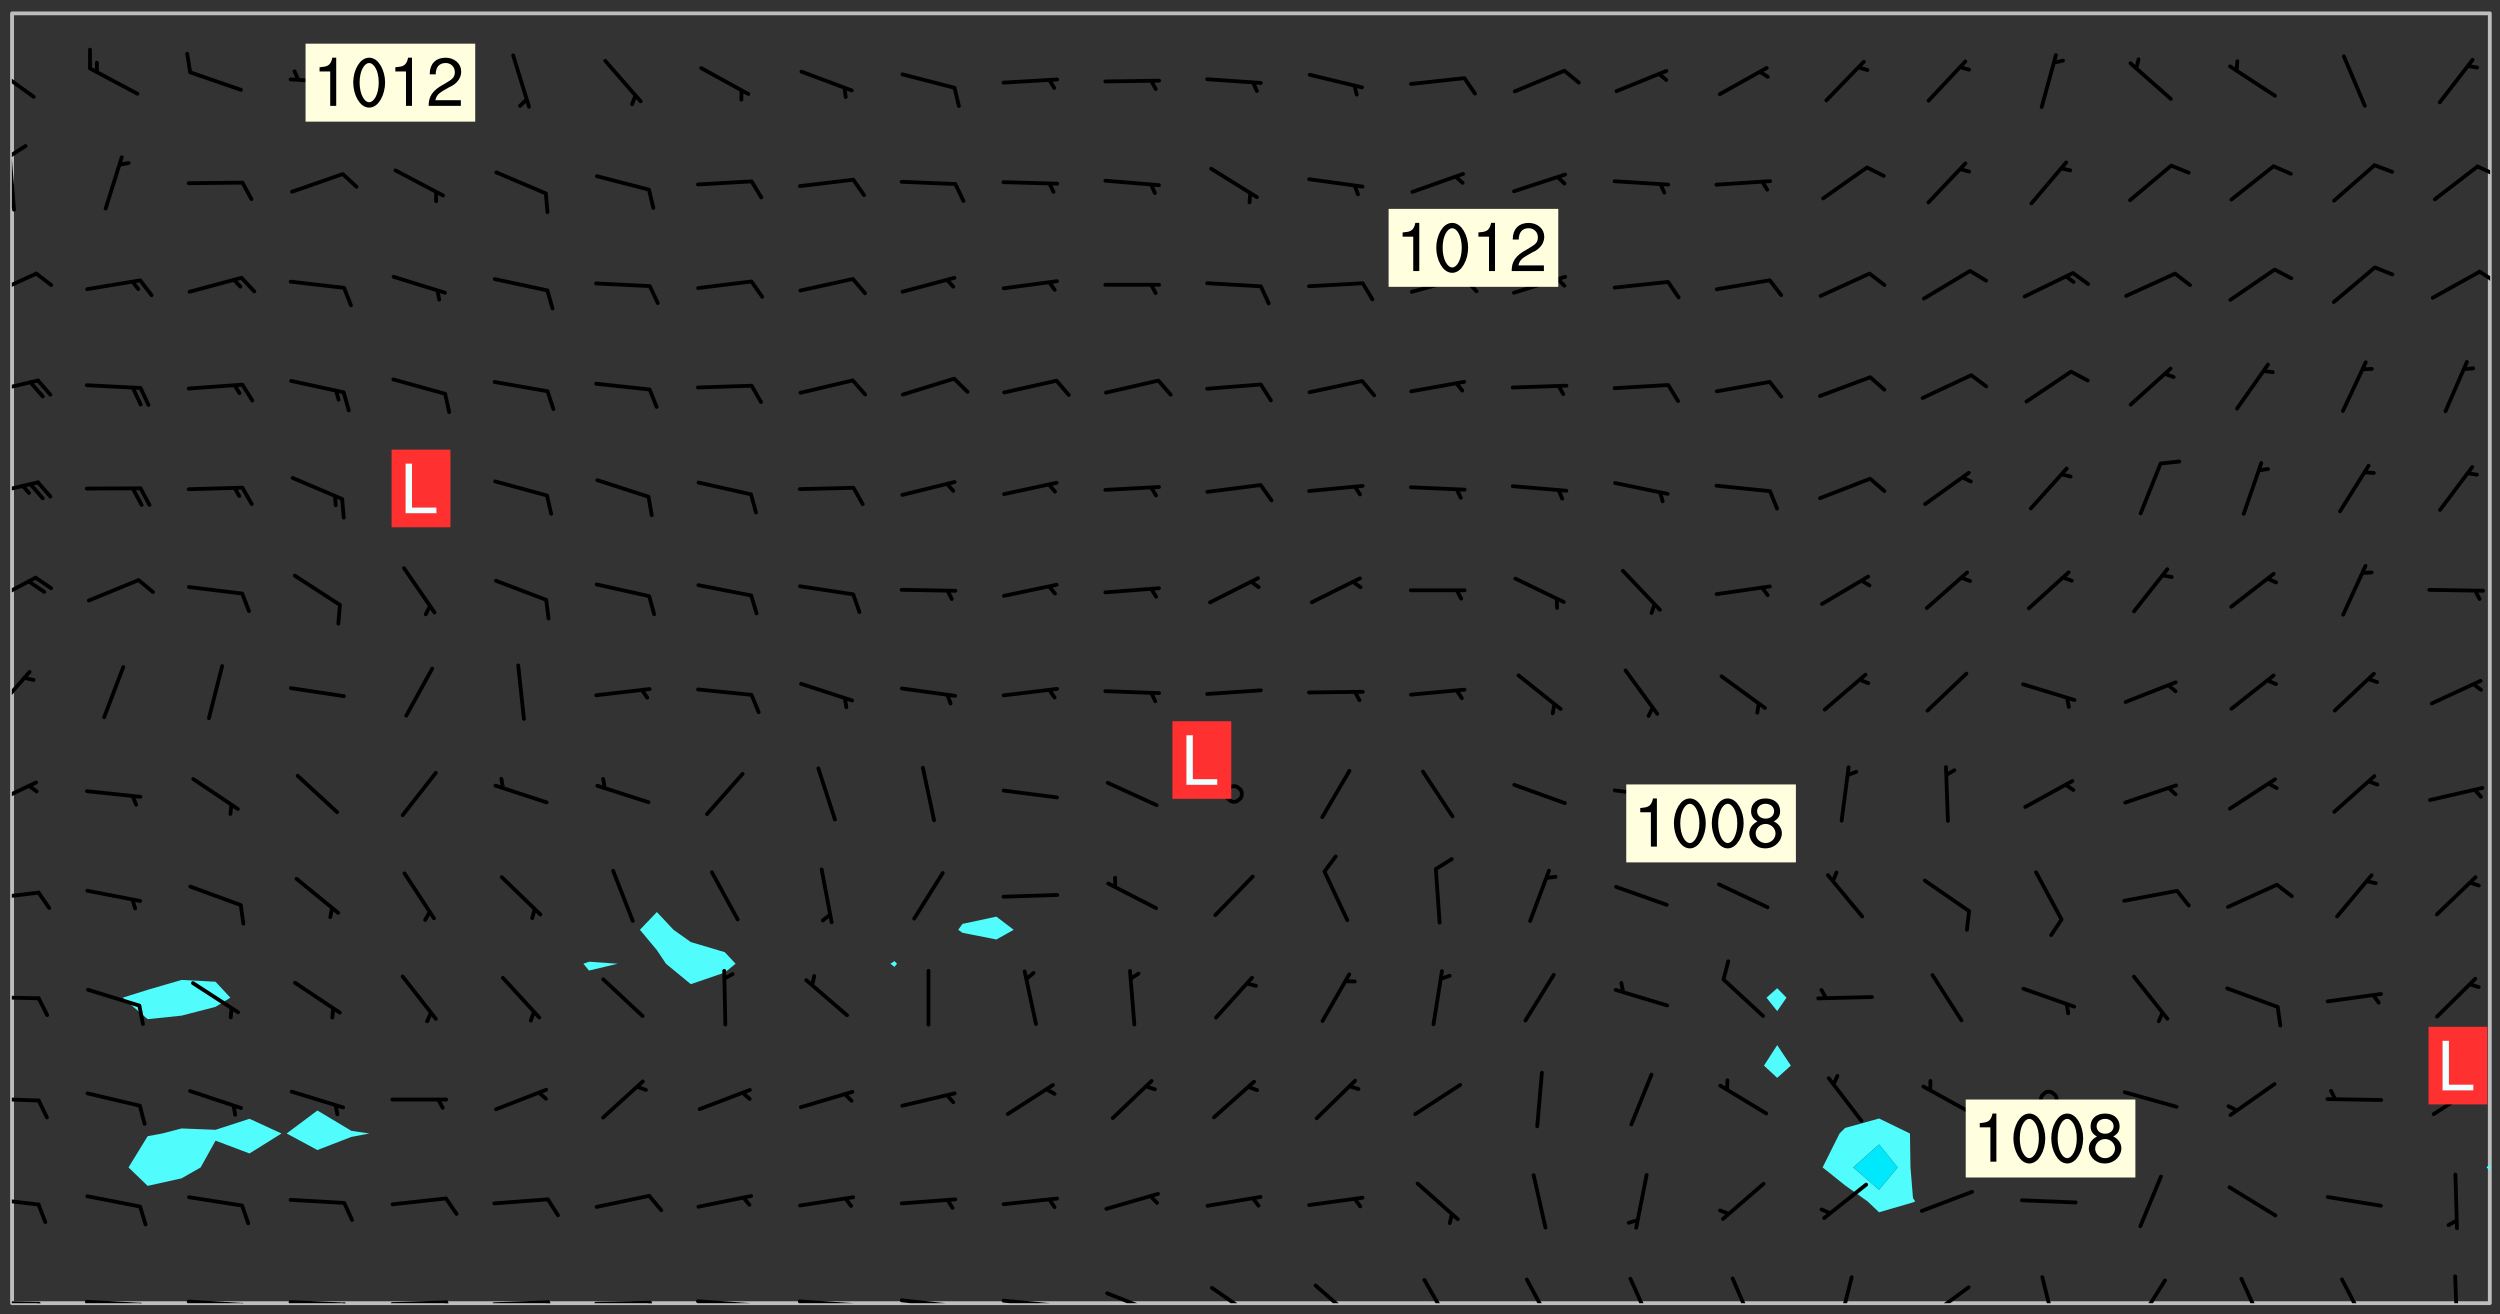 <svg xmlns="http://www.w3.org/2000/svg" role="img" xmlns:xlink="http://www.w3.org/1999/xlink" viewBox="142.45 309.95 326.84 171.84"><rect x="142.45" y="309.95" width="326.84" height="171.84" fill="#333333" stroke="none"/><defs><clipPath id="clip2"><path d="M 144 311.672 L 145 311.672 L 145 480.328 L 144 480.328 Z M 144 311.672"/></clipPath><clipPath id="clip3"><path d="M 144 311.672 L 468 311.672 L 468 480.328 L 144 480.328 Z M 144 311.672"/></clipPath><clipPath id="clip4"><path d="M 467 463 L 468 463 L 468 480.328 L 467 480.328 Z M 467 463"/></clipPath><clipPath id="clip5"><path d="M 467 311.672 L 468 311.672 L 468 463 L 467 463 Z M 467 311.672"/></clipPath><clipPath id="clip6"><path d="M 144 480 L 148 480 L 148 480.328 L 144 480.328 Z M 144 480"/></clipPath><clipPath id="clip7"><path d="M 147 480 L 149 480 L 149 480.328 L 147 480.328 Z M 147 480"/></clipPath><clipPath id="clip8"><path d="M 153 479 L 162 479 L 162 480.328 L 153 480.328 Z M 153 479"/></clipPath><clipPath id="clip9"><path d="M 160 480 L 163 480 L 163 480.328 L 160 480.328 Z M 160 480"/></clipPath><clipPath id="clip10"><path d="M 166 479 L 175 479 L 175 480.328 L 166 480.328 Z M 166 479"/></clipPath><clipPath id="clip11"><path d="M 173 480 L 176 480 L 176 480.328 L 173 480.328 Z M 173 480"/></clipPath><clipPath id="clip12"><path d="M 180 479 L 188 479 L 188 480.328 L 180 480.328 Z M 180 479"/></clipPath><clipPath id="clip13"><path d="M 187 480 L 189 480 L 189 480.328 L 187 480.328 Z M 187 480"/></clipPath><clipPath id="clip14"><path d="M 193 479 L 202 479 L 202 480.328 L 193 480.328 Z M 193 479"/></clipPath><clipPath id="clip15"><path d="M 200 479 L 203 479 L 203 480.328 L 200 480.328 Z M 200 479"/></clipPath><clipPath id="clip16"><path d="M 206 479 L 215 479 L 215 480.328 L 206 480.328 Z M 206 479"/></clipPath><clipPath id="clip17"><path d="M 213 479 L 216 479 L 216 480.328 L 213 480.328 Z M 213 479"/></clipPath><clipPath id="clip18"><path d="M 220 480 L 228 480 L 228 480.328 L 220 480.328 Z M 220 480"/></clipPath><clipPath id="clip19"><path d="M 227 480 L 229 480 L 229 480.328 L 227 480.328 Z M 227 480"/></clipPath><clipPath id="clip20"><path d="M 233 479 L 241 479 L 241 480.328 L 233 480.328 Z M 233 479"/></clipPath><clipPath id="clip21"><path d="M 240 480 L 242 480 L 242 480.328 L 240 480.328 Z M 240 480"/></clipPath><clipPath id="clip22"><path d="M 246 479 L 255 479 L 255 480.328 L 246 480.328 Z M 246 479"/></clipPath><clipPath id="clip23"><path d="M 253 480 L 256 480 L 256 480.328 L 253 480.328 Z M 253 480"/></clipPath><clipPath id="clip24"><path d="M 260 479 L 268 479 L 268 480.328 L 260 480.328 Z M 260 479"/></clipPath><clipPath id="clip25"><path d="M 267 480 L 269 480 L 269 480.328 L 267 480.328 Z M 267 480"/></clipPath><clipPath id="clip26"><path d="M 273 479 L 281 479 L 281 480.328 L 273 480.328 Z M 273 479"/></clipPath><clipPath id="clip27"><path d="M 280 480 L 282 480 L 282 480.328 L 280 480.328 Z M 280 480"/></clipPath><clipPath id="clip28"><path d="M 286 478 L 294 478 L 294 480.328 L 286 480.328 Z M 286 478"/></clipPath><clipPath id="clip29"><path d="M 300 478 L 307 478 L 307 480.328 L 300 480.328 Z M 300 478"/></clipPath><clipPath id="clip30"><path d="M 314 477 L 320 477 L 320 480.328 L 314 480.328 Z M 314 477"/></clipPath><clipPath id="clip31"><path d="M 328 477 L 333 477 L 333 480.328 L 328 480.328 Z M 328 477"/></clipPath><clipPath id="clip32"><path d="M 341 476 L 346 476 L 346 480.328 L 341 480.328 Z M 341 476"/></clipPath><clipPath id="clip33"><path d="M 355 476 L 359 476 L 359 480.328 L 355 480.328 Z M 355 476"/></clipPath><clipPath id="clip34"><path d="M 368 476 L 372 476 L 372 480.328 L 368 480.328 Z M 368 476"/></clipPath><clipPath id="clip35"><path d="M 382 476 L 385 476 L 385 480.328 L 382 480.328 Z M 382 476"/></clipPath><clipPath id="clip36"><path d="M 393 478 L 401 478 L 401 480.328 L 393 480.328 Z M 393 478"/></clipPath><clipPath id="clip37"><path d="M 409 476 L 412 476 L 412 480.328 L 409 480.328 Z M 409 476"/></clipPath><clipPath id="clip38"><path d="M 421 477 L 426 477 L 426 480.328 L 421 480.328 Z M 421 477"/></clipPath><clipPath id="clip39"><path d="M 435 476 L 439 476 L 439 480.328 L 435 480.328 Z M 435 476"/></clipPath><clipPath id="clip40"><path d="M 448 476 L 453 476 L 453 480.328 L 448 480.328 Z M 448 476"/></clipPath><clipPath id="clip41"><path d="M 463 476 L 464 476 L 464 480.328 L 463 480.328 Z M 463 476"/></clipPath><clipPath id="clip42"><path d="M 144 466 L 148 466 L 148 468 L 144 468 Z M 144 466"/></clipPath><clipPath id="clip43"><path d="M 144 453 L 148 453 L 148 455 L 144 455 Z M 144 453"/></clipPath><clipPath id="clip44"><path d="M 144 440 L 148 440 L 148 441 L 144 441 Z M 144 440"/></clipPath><clipPath id="clip45"><path d="M 144 426 L 148 426 L 148 428 L 144 428 Z M 144 426"/></clipPath><clipPath id="clip46"><path d="M 144 411 L 148 411 L 148 416 L 144 416 Z M 144 411"/></clipPath><clipPath id="clip47"><path d="M 144 397 L 147 397 L 147 404 L 144 404 Z M 144 397"/></clipPath><clipPath id="clip48"><path d="M 144 385 L 148 385 L 148 390 L 144 390 Z M 144 385"/></clipPath><clipPath id="clip49"><path d="M 144 372 L 148 372 L 148 375 L 144 375 Z M 144 372"/></clipPath><clipPath id="clip50"><path d="M 144 359 L 148 359 L 148 362 L 144 362 Z M 144 359"/></clipPath><clipPath id="clip51"><path d="M 144 345 L 148 345 L 148 349 L 144 349 Z M 144 345"/></clipPath><clipPath id="clip52"><path d="M 466 345 L 468 345 L 468 348 L 466 348 Z M 466 345"/></clipPath><clipPath id="clip53"><path d="M 144 330 L 145 330 L 145 338 L 144 338 Z M 144 330"/></clipPath><clipPath id="clip54"><path d="M 144 328 L 147 328 L 147 331 L 144 331 Z M 144 328"/></clipPath><clipPath id="clip55"><path d="M 466 331 L 468 331 L 468 333 L 466 333 Z M 466 331"/></clipPath><clipPath id="clip56"><path d="M 144 318 L 148 318 L 148 323 L 144 323 Z M 144 318"/></clipPath><g id="surface760" clip-path="url(#clip1)"><path fill="#fff" fill-opacity="0" fill-rule="evenodd" d="M 0 0 L 1000 0 L 1000 1000 L 0 1000 Z M 0 0"/><path fill="#d3d3d3" fill-opacity="0" fill-rule="evenodd" d="M162.152 355.867L161.918 356.16 161.977 356.395 162.094 356.566 162.27 356.801 162.562 357.148 162.676 357.207 162.793 357.035 162.852 356.801 163.027 356.625 163.492 356.449 164.191 356.449 164.426 356.742 164.715 357.559 164.773 357.734 164.949 357.965 165.301 358.199 166 358.898 166.172 359.074 166.406 359.422 166.641 359.832 166.93 360.414 167.34 360.879 167.57 361.113 167.805 361.289 167.922 361.52 168.098 361.812 168.27 362.977 168.27 363.211 168.328 363.5 168.387 363.617 168.504 363.734 168.852 364.145 168.969 364.316 169.145 364.492 169.32 364.727 169.438 364.898 169.609 365.25 169.668 365.484 169.902 365.891 170.137 365.832 169.961 366.008 169.902 366.938 169.32 366.938 169.086 366.824 168.738 366.938 168.621 367.055 168.562 367.348 168.504 367.523 168.387 367.695 167.922 367.988 167.863 368.223 167.805 368.336 167.805 368.98 167.863 369.152 167.863 369.562 167.922 369.621 167.922 370.027 167.98 370.434 168.098 370.609 168.156 370.668 168.387 371.309 168.328 371.602 168.328 372.301 168.27 372.883 168.27 373.117 168.211 373.348 168.156 373.699 168.156 375.621 168.211 375.738 168.637 375.738 168.27 375.855 168.246 376.207 169.137 377.375 170.879 377.914 172.219 378.273 172.219 378.812 172.309 379.621 172.844 380.336 174.363 380.605 175.254 380.52 175.344 381.684 175.879 381.863 177.039 381.684 179.094 380.699 180.254 380.336 182.133 380.16 183.828 379.98 183.648 380.699 182.133 380.785 180.883 380.875 180.078 381.145 179.004 381.953 179.273 382.672 179.809 383.57 179.629 384.195 179.363 385.004 179.629 386.082 180.254 386.98 181.059 387.16 182.309 386.98 182.043 387.703 182.141 388.207 182.195 388.5 182.195 388.672 182.254 388.965 182.254 389.371 182.43 389.488 182.781 389.605 183.188 389.605 183.48 389.43 183.594 389.312 183.652 389.195 183.77 388.965 183.828 388.789 184.18 388.324 184.41 388.148 184.586 388.09 184.762 388.148 184.82 388.324 184.938 389.312 184.992 389.781 185.051 389.953 185.168 390.188 185.344 390.246 186.16 390.305 186.449 390.305 186.566 390.539 186.625 390.945 186.684 391.297 186.684 392.402 186.801 392.695 186.918 393.043 187.207 393.742 187.383 394.094 187.965 394.848 188.316 395.023 188.488 395.082 188.957 395.316 189.598 395.781 189.945 396.016 190.238 396.191 190.531 396.246 190.762 396.309 191.578 396.656 191.871 396.832 191.984 397.004 192.336 397.355 192.453 397.531 192.977 398.172 192.977 398.461 193.035 398.812 193.035 399.16 193.094 399.512 193.152 399.801 193.27 399.859 193.441 399.918 193.617 399.918 194.199 400.152 194.375 400.27 194.551 400.559 194.727 400.793 194.84 401.027 195.133 401.258 195.25 401.375 195.25 401.785 195.309 401.84 195.598 402.074 195.832 402.191 195.891 402.309 196.008 402.48 196.066 402.598 196.297 402.832 196.355 403.008 196.59 403.066 196.707 403.125 196.59 403.238 196.531 403.355 196.531 403.473 196.414 403.766 196.297 404.055 196.297 404.637 196.473 404.754 196.59 404.812 196.648 404.93 196.766 405.047 196.879 405.105 197.055 405.453 197.113 405.805 197.172 406.211 197.172 406.387 197.113 406.562 196.996 407.262 196.996 407.434 197.113 407.609 197.406 407.902 197.812 407.902 197.988 408.02 198.105 408.191 198.223 408.484 198.223 408.719 197.695 408.719 197.465 408.484 197.23 408.484 197.055 408.543 196.996 409.242 197.055 409.59 197.172 409.766 197.348 410.176 197.465 410.406 197.754 410.875 197.93 410.93 198.453 410.93 198.688 410.988 199.445 411.629 199.504 411.922 199.504 412.156 199.562 412.215 199.793 412.562 199.793 412.914 199.676 413.086 199.676 413.379 199.969 413.668 200.262 413.844 200.434 413.902 200.727 414.078 201.02 414.195 201.602 414.602 201.891 414.836 202.184 415.012 202.402 415.172 202.418 415.184 202.648 415.359 203.289 415.883 203.465 416.117 203.582 416.293 203.758 416.469 203.871 416.641 203.871 417.281 203.988 417.457 204.457 417.574 205.039 417.691 205.273 417.75 205.504 417.863 205.797 417.98 205.91 418.039 206.496 418.391 206.785 418.562 206.961 418.625 207.137 418.68 207.312 418.738 208.012 419.09 208.301 419.266 208.535 419.32 208.824 419.496 209.059 419.613 209.699 420.02 209.992 420.137 210.164 420.195 210.398 420.254 210.809 420.312 211.039 420.371 211.273 420.488 211.332 420.66 210.922 420.836 211.391 420.895 211.449 421.188 211.562 421.422 211.738 421.477 211.973 421.535 212.148 421.594 212.555 421.711 213.195 421.945 213.312 422.117 213.371 422.352 213.371 422.527 213.312 422.645 213.254 423.051 213.488 423.285 213.605 423.344 213.953 423.461 214.594 423.691 214.77 423.809 215.059 423.926 215.234 424.102 215.469 424.566 216.051 425.672 216.227 425.848 216.574 426.023 216.75 426.141 217.102 426.258 218.148 426.781 218.383 426.84 218.848 426.953 219.141 427.012 219.605 427.188 220.363 427.77 220.598 428.004 220.945 428.469 221.121 428.645 221.41 428.879 222.227 429.578 222.52 429.754 222.809 430.043 223.102 430.219 223.395 430.508 224.09 431.148 224.266 431.324 224.559 431.559 224.848 431.793 225.316 432.082 225.957 432.664 226.305 432.898 226.539 433.191 226.887 433.539 227.238 434.004 228.172 434.996 228.52 435.402 228.637 435.578 228.871 435.637 228.984 435.754 229.629 435.93 229.859 436.043 230.094 436.102 230.387 436.277 230.617 436.395 231.551 437.094 231.957 437.5 232.191 437.676 232.598 437.852 232.832 437.969 233.648 438.316 233.996 438.551 234.23 438.668 234.523 438.957 234.754 439.074 235.512 439.426 235.863 439.598 236.094 439.656 236.387 439.773 236.621 439.832 237.492 440.008 238.309 440.008 238.777 440.238 238.949 440.297 239.824 440.996 240.289 441.113 240.582 441.172 240.758 441.23 240.988 441.289 241.457 441.348 241.805 441.406 242.156 441.465 242.562 441.523 242.855 441.523 243.027 441.582 243.027 441.812 243.203 441.988 243.496 441.988 243.844 442.047 244.195 442.105 244.895 442.223 245.535 442.223 246 441.988 246.293 441.812 246.465 441.695 246.875 441.523 247.164 441.348 248.098 440.883 248.566 440.59 249.09 440.297 249.555 440.125 250.02 439.949 251.07 439.484 251.359 439.367 251.77 439.25 252.059 439.133 252.586 438.957 254.102 438.258 254.684 437.91 254.973 437.852 255.266 437.793 255.613 437.676 256.488 437.445 256.84 437.328 256.953 437.328 257.188 437.27 258.062 437.035 258.297 436.977 259.109 436.977 259.461 436.918 260.277 436.801 260.449 436.742 260.801 436.688 261.094 436.629 261.324 436.57 262.141 436.395 262.316 436.336 262.664 436.336 262.898 436.277 263.363 436.16 264.121 435.988 264.355 435.93 264.703 435.93 265.113 435.812 265.402 435.754 266.688 435.695 266.977 435.695 267.387 435.637 267.617 435.578 267.793 435.578 268.668 435.461 269.074 435.461 269.484 435.344 269.832 435.344 270.184 435.23 271.055 435.172 272.805 435.172 273.852 435.461 274.262 435.578 274.551 435.695 274.902 435.812 275.191 435.93 276.242 436.102 276.531 436.16 276.824 436.16 277.117 436.219 277.289 436.277 277.699 436.336 277.871 436.395 277.988 436.453 278.105 436.453 278.223 436.512 278.574 436.57 278.688 436.57 279.098 436.637 281.02 437.031 282.945 437.426 284.465 437.875 286.16 438.594 288.305 439.398 289.91 438.68 291.34 437.875 292.5 436.797 293.75 436.348 296.785 435.629 298.66 435.27 300.805 433.922 303.039 432.668 305.539 431.41 307.234 430.961 309.02 430.781 310.18 430.512 310.805 431.051 312.145 430.781 312.859 429.793 313.844 428.449 314.289 428.27 315.094 427.91 316.969 427.371 318.754 426.922 320.004 426.652 321.164 426.562 322.863 426.473 324.824 426.203 326.074 426.113 326.613 426.113 327.238 426.023 328.129 426.023 330.273 425.844 332.684 425.664 335.273 425.574 336.969 425.754 338.578 425.844 340.008 426.203 341.168 426.922 343.043 427.91 344.203 429.438 344.469 430.152 345.098 430.242 345.453 431.141 345.988 431.68 346.523 433.207 347.598 433.566 348.133 433.566 347.328 434.102 347.418 435.809 348.133 438.504 349.023 439.309 349.918 440.297 350.633 441.555 352.418 442.094 353.938 441.914 354.293 443.258 355.902 442.453 356.883 441.914 357.152 442.184 357.469 441.969 357.688 441.824 358.488 442.273 358.938 441.914 359.293 441.914 359.828 441.645 360.367 440.926 360.902 440.656 361.527 439.668 362.688 440.117 363.527 440.488 364.922 441.105 366.617 440.926 368.223 440.926 370.008 441.016 370.188 439.309 370.723 437.965 371.527 438.234 372.02 439.082 372.422 439.488 372.332 440.027 372.332 440.387 373.047 440.836 373.758 440.566 375.188 440.566 375.547 441.555 375.992 442.812 376.707 444.156 377.957 444.785 379.652 445.414 380.367 445.234 380.547 444.695 381.527 444.605 381.977 444.965 382.062 446.223 381.797 446.852 381.262 447.031 381.262 447.57 381.977 448.555 382.242 449.094 383.227 450.082 384.027 451.16 383.762 451.52 383.672 452.418 383.047 454.75 382.691 456.816 382.602 458.609 382.422 459.328 382.332 459.867 382.332 461.305 381.352 463.188 380.992 464.895 380.457 465.793 379.652 466.961 379.387 467.5 381.441 468.754 381.527 469.113 381.172 469.652 381.082 469.473 381.082 470.281 381.172 471.719 380.727 472.434 379.652 472.527 379.387 473.242 379.922 474.141 380.727 474.859 381.887 475.668 383.227 475.938 383.672 476.297 383.316 476.746 381.527 476.656 380.277 476.207 379.562 475.488 378.938 475.398 378.762 478.988 378.574 480.297 467.934 480.297 467.934 311.703 412.664 311.703 412.664 360.785 413.426 360.91 416.715 361.453 418.738 364.289 418.738 367.043 421.09 367.375 423.438 367.707 427.488 367.707 426.109 371.867 424.086 372.574 422.062 373.277 421.52 373.621 418.926 375.238 418.738 375.355 416.715 373.277 415.984 370.535 413.312 368.457 411.938 364.957 411.871 364.875 409.914 362.203 412.664 360.785 412.664 311.703 294.422 311.703 294.422 403.117 294.539 403.148 294.672 403.16 294.746 403.234 294.852 403.281 294.941 403.34 295.027 403.398 295.117 403.457 295.414 403.754 295.473 403.844 295.504 403.961 295.531 404.078 295.547 404.215 295.516 404.332 295.457 404.422 295.398 404.508 295.355 404.613 295.309 404.715 295.281 404.836 295.281 404.98 295.457 405.25 295.605 405.398 295.68 405.484 295.754 405.559 295.797 405.664 295.859 405.754 295.918 405.84 295.961 405.945 296.02 406.035 296.066 406.137 296.109 406.242 296.168 406.328 296.285 406.508 296.359 406.582 296.422 406.668 296.48 406.758 296.523 406.863 296.582 406.953 296.641 407.039 296.703 407.129 296.762 407.219 296.805 407.32 296.922 407.5 296.996 407.574 297.055 407.66 297.129 407.734 297.219 407.793 297.324 407.84 297.473 407.84 297.605 407.824 297.738 407.84 297.84 407.793 297.914 407.719 297.961 407.617 297.945 407.484 297.945 407.336 297.898 407.23 297.871 407.113 297.824 407.012 297.797 406.891 297.754 406.789 297.691 406.699 297.648 406.598 297.605 406.492 297.574 406.375 297.559 406.242 297.547 406.105 297.633 406.047 297.691 405.961 297.812 405.93 297.855 406.035 297.871 406.168 297.871 406.285 297.93 406.387 297.988 406.477 298.078 406.535 298.227 406.684 298.285 406.773 298.328 406.879 298.316 406.98 298.402 407.039 298.508 407.086 298.594 407.145 298.684 407.203 298.758 407.277 298.641 407.305 298.535 407.352 298.449 407.41 298.375 407.484 298.316 407.574 298.254 407.66 298.227 407.781 298.18 407.883 298.137 407.988 298.105 408.105 298.094 408.238 298.078 408.371 298.078 408.52 298.105 408.637 298.152 408.742 298.195 408.844 298.254 408.934 298.328 409.008 298.418 409.066 298.492 409.141 298.582 409.199 298.641 409.289 298.684 409.395 298.73 409.496 298.848 409.527 298.98 409.543 299.129 409.543 299.246 409.512 299.352 409.555 299.395 409.66 299.441 409.762 299.469 409.883 299.5 410 299.527 410.117 299.559 410.238 299.586 410.355 299.691 410.398 299.793 410.445 299.926 410.43 300.074 410.578 300.137 410.664 300.211 410.738 300.281 410.812 300.371 410.875 300.477 410.918 300.578 410.961 300.695 410.992 300.832 411.008 300.949 410.977 301.023 410.902 301.051 410.785 301.039 410.652 301.008 410.531 300.98 410.414 301.023 410.309 301.141 410.309 301.23 410.371 301.348 410.398 301.496 410.398 301.629 410.414 301.777 410.414 301.91 410.43 302.043 410.414 302.191 410.414 302.324 410.398 302.457 410.387 302.594 410.398 302.711 410.371 302.844 410.355 303.035 410.297 302.977 410.473 302.961 410.605 302.934 410.727 302.918 410.859 302.859 410.945 302.727 410.961 302.621 411.008 302.516 411.051 302.398 411.082 302.281 411.109 302.016 411.141 301.867 411.141 301.734 411.156 301.66 411.23 301.719 411.316 301.867 411.465 301.984 411.645 302.059 411.715 302.148 411.777 302.238 411.836 302.324 411.895 302.414 411.953 302.516 411.996 302.621 412.059 302.727 412.102 302.812 412.16 302.918 412.207 303.02 412.25 303.199 412.367 303.258 412.457 303.215 412.559 303.168 412.664 303.184 412.797 303.406 413.02 303.465 413.109 303.508 413.211 303.539 413.332 303.582 413.434 303.598 413.566 303.629 413.684 303.641 413.82 303.672 413.938 303.82 414.086 303.922 414.129 304.027 414.172 304.145 414.203 304.277 414.219 304.414 414.234 304.531 414.234 304.648 414.203 304.738 414.145 304.781 414.039 304.828 413.938 304.871 413.832 304.902 413.715 304.914 413.582 304.914 413.434 304.902 413.301 304.887 413.168 304.855 413.051 304.812 412.945 304.766 412.84 304.723 412.738 304.68 412.633 304.664 412.5 304.68 412.367 304.707 412.25 304.738 412.133 304.766 412.012 304.812 411.91 304.902 411.852 304.988 411.789 305.062 411.715 305.152 411.656 305.375 411.434 305.434 411.348 305.508 411.273 305.625 411.094 305.684 411.008 305.684 410.859 305.609 410.785 305.508 410.738 305.402 410.695 305.301 410.652 305.242 410.562 305.195 410.457 305.168 410.34 305.258 410.281 305.375 410.25 305.477 410.207 305.656 410.09 305.805 409.941 305.816 409.809 305.805 409.703 305.715 409.645 305.582 409.66 305.434 409.66 305.301 409.676 305.168 409.66 305.047 409.629 304.961 409.57 304.887 409.496 304.828 409.406 304.766 409.32 304.648 409.141 304.59 409.055 304.621 408.934 304.707 408.875 304.828 408.844 304.887 408.758 304.887 408.637 304.855 408.52 304.797 408.43 304.738 408.344 304.691 408.238 304.664 408.121 304.648 407.988 304.707 407.898 304.781 407.824 304.871 407.766 304.988 407.586 305.062 407.512 305.121 407.426 305.27 407.277 305.391 407.246 305.523 407.23 305.656 407.246 305.73 407.32 305.773 407.426 305.789 407.559 305.758 407.676 305.641 407.707 305.508 407.719 305.359 407.867 305.316 407.973 305.27 408.074 305.242 408.195 305.211 408.312 305.211 408.461 305.242 408.578 305.285 408.684 305.344 408.773 305.418 408.844 305.492 408.918 305.609 408.949 305.73 408.977 305.848 408.949 305.98 408.934 306.098 408.934 306.188 408.992 306.262 409.066 306.309 409.172 306.367 409.258 306.469 409.305 306.602 409.32 306.707 409.363 306.793 409.422 306.781 409.527 306.707 409.602 306.527 409.719 306.469 409.809 306.379 409.867 306.309 409.941 306.234 410.016 306.172 410.105 306.145 410.223 306.129 410.355 306.145 410.488 306.129 410.621 306.129 410.77 306.145 410.902 306.172 411.02 306.203 411.141 306.277 411.215 306.367 411.273 306.453 411.332 306.543 411.391 306.66 411.422 306.66 411.508 306.559 411.555 306.469 411.613 306.203 411.645 306.086 411.672 305.938 411.672 305.832 411.715 305.73 411.762 305.672 411.852 305.609 412.086 305.598 412.219 305.566 412.34 305.551 412.473 305.551 412.766 305.539 412.898 305.551 413.035 305.566 413.168 305.699 413.184 305.832 413.195 305.953 413.227 306.039 413.285 306.113 413.359 306.16 413.465 306.203 413.566 306.219 413.699 306.219 414.145 306.203 414.277 306.203 414.723 306.234 414.988 306.262 415.105 306.277 415.238 306.309 415.355 306.395 415.566 306.426 415.832 306.426 415.98 306.395 416.098 306.367 416.215 306.336 416.336 306.309 416.453 306.277 416.57 306.246 416.691 306.234 416.824 306.219 416.957 306.309 417.016 306.426 416.984 306.527 417 306.574 417.105 306.543 417.371 306.543 417.812 306.5 417.918 306.453 418.023 306.41 418.125 306.367 418.23 306.309 418.316 306.277 418.438 306.234 418.555 306.203 418.672 306.188 418.805 306.203 418.938 306.262 419.027 306.367 419.074 306.453 419.133 306.512 419.219 306.5 419.355 306.469 419.473 306.426 419.574 306.426 420.02 306.41 420.152 306.41 420.301 306.379 420.418 306.336 420.523 306.309 420.641 306.262 420.746 306.219 420.848 306.188 420.969 306.16 421.086 306.129 421.219 306.098 421.336 306.07 421.453 306.027 421.559 305.996 421.676 305.965 421.797 305.953 421.93 305.938 422.062 305.938 422.359 305.965 422.477 305.965 422.625 306.012 423.023 306.039 423.141 306.098 423.23 306.219 423.262 306.367 423.262 306.5 423.246 306.559 423.336 306.559 423.453 306.5 423.543 306.41 423.602 306.309 423.645 306.203 423.691 306.113 423.75 306.027 423.809 305.891 423.824 305.773 423.793 305.641 423.777 305.539 423.824 305.477 423.91 305.465 424.047 305.449 424.18 305.418 424.297 305.391 424.414 305.375 424.547 305.344 424.668 305.344 424.965 305.359 425.098 305.391 425.215 305.391 425.363 305.402 425.496 305.402 425.645 305.375 425.762 305.328 425.863 305.301 425.984 305.27 426.102 305.211 426.191 305.137 426.266 305.035 426.309 304.93 426.355 304.812 426.383 304.691 426.414 304.59 426.367 304.648 426.281 304.754 426.234 304.781 426.117 304.812 426 304.84 425.879 304.871 425.762 304.871 425.613 304.887 425.48 304.855 425.363 304.812 425.258 304.707 425.273 304.633 425.348 304.531 425.391 304.441 425.453 304.367 425.527 304.324 425.629 304.309 425.762 304.277 425.879 304.25 426 304.219 426.117 304.191 426.234 304.16 426.355 304.133 426.473 304.102 426.59 304.059 426.695 303.969 426.754 303.879 426.754 303.762 426.723 303.73 426.637 303.746 426.5 303.715 426.383 303.715 426.234 303.703 426.102 303.703 425.953 303.641 425.719 303.613 425.598 303.57 425.496 303.523 425.391 303.465 425.305 303.406 425.215 303.363 425.109 303.301 425.023 303.152 424.875 303.082 424.801 302.977 424.754 302.871 424.711 302.77 424.668 302.473 424.371 302.383 424.297 302.297 424.238 302.191 424.195 302.102 424.133 302.016 424.074 301.91 424.031 301.82 423.973 301.734 423.91 301.66 423.84 301.555 423.793 301.469 423.734 301.363 423.691 301.273 423.629 301.172 423.586 301.066 423.543 300.98 423.484 300.875 423.438 300.77 423.395 300.668 423.348 300.578 423.289 300.477 423.246 300.371 423.203 300.281 423.141 300.164 423.113 300.031 423.098 299.898 423.113 299.75 423.113 299.617 423.129 299.5 423.098 299.41 423.039 299.336 422.965 299.246 422.906 299.145 422.859 298.996 422.859 298.875 422.832 298.773 422.789 298.699 422.715 298.582 422.535 298.492 422.477 298.391 422.434 298.301 422.371 298.195 422.328 298.105 422.27 298.02 422.211 297.914 422.164 297.855 422.078 297.797 421.988 297.754 421.883 297.707 421.781 297.633 421.707 297.547 421.648 297.473 421.574 297.383 421.516 297.16 421.293 297.117 421.188 297.086 420.922 297.191 420.879 297.336 420.879 297.441 420.922 297.516 420.996 297.605 421.055 297.691 421.113 297.797 421.16 297.887 421.219 298.035 421.367 298.105 421.441 298.254 421.59 298.316 421.676 298.391 421.75 298.477 421.809 298.551 421.883 298.641 421.945 298.73 422.004 298.816 422.062 299.086 422.238 299.188 422.285 299.293 422.328 299.395 422.371 299.441 422.297 299.5 422.211 299.574 422.137 299.645 422.062 299.75 422.105 299.824 422.18 299.883 422.27 299.926 422.371 299.973 422.477 300.016 422.582 300.137 422.609 300.254 422.582 300.328 422.492 300.371 422.387 300.43 422.297 300.504 422.223 300.609 422.18 300.727 422.152 300.859 422.164 300.949 422.223 301.098 422.371 301.156 422.461 301.199 422.566 301.246 422.668 301.289 422.773 301.332 422.875 301.438 422.922 301.543 422.965 301.676 422.98 301.762 422.922 301.82 422.832 301.895 422.758 302 422.715 302.117 422.742 302.223 422.789 302.324 422.832 302.43 422.875 302.531 422.922 302.711 423.039 302.711 423.156 302.695 423.289 302.711 423.422 302.727 423.559 302.785 423.645 302.887 423.691 303.008 423.719 303.125 423.75 303.273 423.75 303.391 423.719 303.449 423.629 303.629 423.512 303.688 423.422 303.762 423.348 303.82 423.262 303.938 423.082 304.117 422.965 304.234 422.996 304.324 423.055 304.367 423.129 304.352 423.262 304.352 423.379 304.441 423.438 304.59 423.438 304.723 423.422 304.855 423.41 305.121 423.379 305.227 423.336 305.344 423.305 305.465 423.277 305.539 423.203 305.609 423.129 305.672 423.039 305.656 422.934 305.609 422.832 305.508 422.789 305.402 422.773 305.285 422.801 305.02 422.832 304.871 422.832 304.797 422.758 304.707 422.699 304.59 422.668 304.473 422.641 304.34 422.625 304.191 422.625 304.059 422.641 303.762 422.641 303.656 422.594 303.508 422.445 303.465 422.344 303.406 422.254 303.629 422.031 303.715 421.973 303.82 421.93 303.938 421.898 304.07 421.883 304.203 421.898 304.34 421.914 304.441 421.957 304.574 421.945 304.664 421.883 304.766 421.84 304.828 421.75 304.781 421.648 304.691 421.59 304.574 421.559 304.473 421.516 304.414 421.426 304.352 421.336 304.352 421.219 304.367 421.086 304.473 421.039 304.547 420.969 304.547 420.848 304.457 420.789 304.426 420.672 304.516 420.613 304.59 420.539 304.633 420.434 304.691 420.344 304.738 420.242 304.754 420.109 304.754 419.961 304.707 419.855 304.664 419.754 304.574 419.695 304.441 419.68 304.34 419.637 304.203 419.621 304.086 419.59 303.641 419.59 303.508 419.574 303.375 419.562 303.242 419.547 303.125 419.516 302.977 419.516 302.844 419.5 302.711 419.488 302.445 419.457 302.324 419.414 302.238 419.355 302.164 419.281 302.164 419.133 302.176 419 302.281 418.953 302.383 418.91 302.516 418.895 302.668 418.895 302.801 418.879 303.094 418.879 303.215 418.91 303.316 418.953 303.406 419.012 303.641 419.074 303.762 419.027 303.852 418.969 303.953 418.926 304.086 418.91 304.191 418.953 304.293 419 304.426 419.012 304.547 418.984 304.691 418.984 304.812 418.953 304.93 418.926 305.035 418.879 305.109 418.805 305.195 418.746 305.344 418.598 305.402 418.512 305.449 418.406 305.477 418.289 305.492 418.184 305.391 418.141 305.301 418.082 305.184 418.051 305.078 418.008 304.988 417.945 304.914 417.859 304.84 417.785 304.738 417.742 304.633 417.695 304.531 417.652 304.473 417.562 304.426 417.461 304.34 417.25 304.277 417.164 304.219 417.074 304.145 417 304.059 416.941 303.789 416.941 303.672 416.973 303.582 417.031 303.48 417.074 303.348 417.09 303.242 417.074 303.215 416.957 303.152 416.867 303.035 416.836 302.934 416.793 302.785 416.645 302.754 416.527 302.738 416.422 302.812 416.348 302.992 416.23 303.109 416.203 303.227 416.172 303.363 416.188 303.465 416.23 303.57 416.273 303.672 416.32 303.777 416.363 303.895 416.395 304.027 416.41 304.145 416.438 304.277 416.453 304.383 416.438 304.473 416.379 304.398 416.305 304.293 416.262 304.219 416.188 304.145 416.098 303.996 415.949 303.91 415.891 303.82 415.832 303.746 415.758 303.656 415.699 303.555 415.652 303.434 415.625 303.332 415.578 303.227 415.535 303.109 415.504 303.008 415.461 302.887 415.43 302.738 415.43 302.621 415.461 302.516 415.504 302.43 415.566 302.25 415.684 302.164 415.742 302.074 415.801 301.969 415.848 301.883 415.906 301.777 415.949 301.676 415.992 301.57 416.039 301.496 416.113 301.438 416.203 301.379 416.289 301.332 416.395 301.273 416.48 301.199 416.555 301.066 416.543 300.949 416.512 300.832 416.512 300.758 416.586 300.668 416.645 300.594 416.719 300.504 416.777 300.418 416.836 300.312 416.883 300.211 416.926 300.074 416.941 299.973 416.898 299.824 416.75 299.719 416.703 299.633 416.703 299.527 416.75 299.426 416.793 299.305 416.824 299.188 416.793 299.113 416.719 299.113 416.602 299.145 416.48 299.219 416.41 299.277 416.32 299.352 416.246 299.469 416.215 299.574 416.172 299.867 416.172 300 416.156 300.137 416.141 300.238 416.098 300.328 416.039 300.43 415.992 300.52 415.934 300.652 415.922 300.742 415.98 300.875 415.992 300.965 415.934 301.051 415.875 301.156 415.832 301.246 415.773 301.332 415.711 301.422 415.652 301.57 415.504 301.629 415.418 301.688 415.328 301.793 415.285 301.926 415.27 302.043 415.297 302.164 415.328 302.223 415.27 302.281 415.18 302.312 414.914 302.34 414.797 302.445 414.809 302.578 414.824 302.68 414.781 302.77 414.723 302.828 414.633 302.902 414.559 302.961 414.469 303.008 414.367 303.02 414.234 303.008 414.102 302.961 413.996 302.812 413.848 302.754 413.758 302.695 413.672 302.652 413.566 302.652 413.121 302.668 412.988 302.668 412.84 302.68 412.707 302.621 412.648 302.531 412.707 302.43 412.664 302.25 412.547 302.164 412.488 302.102 412.398 302.043 412.309 301.969 412.234 301.883 412.176 301.762 412.207 301.66 412.219 301.555 412.266 301.469 412.324 301.363 412.367 301.215 412.516 301.125 412.574 301.039 412.633 300.949 412.695 300.844 412.738 300.711 412.754 300.711 412.633 300.816 412.59 300.934 412.559 301.008 412.488 301.051 412.383 301.051 412.234 301.023 412.117 300.875 411.969 300.742 411.953 300.594 411.953 300.477 411.984 300.371 412.027 300.27 412.07 300.18 412.133 300.062 412.16 299.988 412.086 300 411.953 299.957 411.852 299.914 411.746 299.824 411.688 299.707 411.715 299.586 411.746 299.469 411.777 299.367 411.82 299.246 411.852 299.145 411.895 299.039 411.938 298.949 411.996 298.848 412.012 298.848 411.895 298.863 411.762 298.805 411.672 298.73 411.715 298.582 411.863 298.523 411.953 298.449 412.027 298.402 412.133 298.359 412.234 298.285 412.309 298.227 412.398 298.152 412.473 298.094 412.559 298.02 412.633 297.93 412.695 297.855 412.766 297.781 412.84 297.68 412.855 297.547 412.871 297.441 412.828 297.441 412.707 297.59 412.559 297.633 412.457 297.691 412.367 297.738 412.266 297.781 412.16 297.84 412.07 297.871 411.953 297.914 411.852 297.945 411.73 297.973 411.613 298.02 411.508 298.062 411.406 298.105 411.301 298.18 411.23 298.27 411.168 298.359 411.109 298.461 411.066 298.758 411.066 299.023 411.035 299.129 410.992 299.055 410.918 298.938 410.887 298.832 410.844 298.742 410.785 298.641 410.738 298.551 410.68 298.449 410.637 298.344 410.594 298.254 410.531 298.168 410.473 298.062 410.43 297.961 410.387 297.84 410.355 297.723 410.324 297.621 410.281 297.5 410.25 297.398 410.207 297.309 410.148 297.266 410.043 297.25 409.91 297.352 409.867 297.484 409.852 297.621 409.867 297.754 409.852 297.855 409.809 297.914 409.719 297.93 409.613 297.84 409.555 297.766 409.48 297.664 409.438 297.574 409.379 297.426 409.23 297.383 409.125 297.367 408.992 297.367 408.699 297.309 408.609 297.219 408.551 297.145 408.477 297.102 408.371 297.07 408.254 297.012 408.164 296.938 408.09 296.82 408.062 296.746 407.988 296.656 407.93 296.566 407.867 296.48 407.809 296.406 407.734 296.348 407.648 296.301 407.543 296.215 407.484 296.066 407.336 295.871 407.277 295.738 407.293 295.637 407.336 295.562 407.41 295.516 407.512 295.473 407.617 295.414 407.707 295.355 407.793 295.059 408.09 294.969 408.148 294.883 408.148 294.82 408.062 294.777 407.957 294.809 407.84 294.867 407.75 294.895 407.633 294.883 407.5 294.793 407.438 294.688 407.484 294.57 407.512 294.453 407.543 294.184 407.719 294.082 407.766 293.965 407.793 293.859 407.84 293.77 407.898 293.668 407.941 293.609 407.855 293.562 407.75 293.578 407.617 293.625 407.512 293.695 407.438 293.77 407.367 293.828 407.277 293.828 407.129 293.785 407.023 293.547 407.023 293.445 407.07 293.414 407.188 293.387 407.305 293.355 407.426 293.281 407.469 293.148 407.484 293.074 407.438 293.031 407.336 292.988 407.23 292.941 407.129 292.898 407.023 292.777 407.055 292.676 407.098 292.543 407.113 292.426 407.145 292.32 407.188 292.23 407.246 292.129 407.293 292.008 407.32 291.875 407.336 291.773 407.293 291.715 407.203 291.668 407.098 291.625 406.996 291.582 406.891 291.582 406.773 291.641 406.684 291.727 406.625 291.906 406.508 292.008 406.461 292.113 406.418 292.219 406.359 292.32 406.316 292.41 406.254 292.512 406.211 292.617 406.152 292.719 406.105 292.809 406.047 292.914 406.004 293.016 405.961 293.105 405.898 293.207 405.855 293.344 405.84 293.461 405.871 293.562 405.914 293.684 405.945 293.785 405.988 293.891 406.035 293.992 406.078 294.098 406.121 294.199 406.168 294.305 406.211 294.406 406.254 294.512 406.301 294.598 406.359 294.703 406.402 294.82 406.434 294.926 406.477 295.027 406.523 295.117 406.582 295.223 406.625 295.324 406.668 295.43 406.715 295.547 406.742 295.648 406.789 295.77 406.816 295.918 406.816 296.004 406.758 296.02 406.656 296.078 406.566 296.051 406.449 295.977 406.375 295.859 406.195 295.785 406.121 295.695 406.047 295.516 405.93 295.43 405.871 295.324 405.828 295.223 405.781 294.953 405.605 294.895 405.516 294.82 405.441 294.762 405.352 294.719 405.25 294.688 405.133 294.672 404.996 294.672 404.434 294.66 404.301 294.645 404.168 294.613 404.051 294.598 403.918 294.586 403.785 294.555 403.664 294.332 403.441 294.273 403.355 294.258 403.25 294.289 403.133 294.422 403.117 294.422 311.703 172.992 311.703 172.992 313.156 172.934 313.391 172.582 314.441 172.41 314.965 172.293 315.312 172.117 315.723 172 315.895 171.766 316.188 171.535 316.246 171.184 316.246 171.066 316.305 170.836 316.711 170.836 317.004 170.953 317.18 171.184 317.41 171.301 317.645 171.941 318.402 172.234 318.867 172.41 319.102 172.641 319.453 172.875 319.801 173.516 320.617 173.691 321.082 173.863 321.492 173.98 322.188 174.156 322.656 174.273 324.055 174.332 324.52 174.332 325.395 174.449 326.441 174.449 331.223 174.391 331.688 174.039 332.969 173.863 333.492 173.75 333.902 173.398 334.832 172.934 336 172.699 336.582 172.582 336.758 172.41 337.105 172.234 337.512 171.883 338.328 171.824 338.621 171.711 338.914 171.594 339.203 171.535 339.379 171.418 340.254 171.359 340.66 171.301 340.777 171.242 340.953 171.184 341.125 170.953 341.652 170.836 341.824 170.836 342.059 170.719 342.293 170.66 342.465 170.484 343.051 170.484 343.34 170.426 343.516 170.426 343.809 170.367 343.922 170.309 344.449 170.309 344.621 170.254 344.855 170.254 347.477 170.078 348.293 169.961 348.469 169.785 348.703 169.668 348.875 169.555 349.109 168.969 350.043 168.738 350.332 168.445 350.797 168.27 351.031 167.98 351.383 167.629 352.082 167.516 352.312 167.34 352.723 167.164 352.953 166.758 353.48 165.941 354.18 165.648 354.352 165.359 354.586 165.184 354.703 165.008 354.879 164.484 355.285 163.957 355.461 163.785 355.637 163.551 355.691 162.91 355.867 162.152 355.867M174.363 386.891L173.289 387.34 173.648 388.234 174.898 387.52 175.344 386.98 174.363 386.891"/><path fill="#d3d3d3" fill-opacity="0" fill-rule="evenodd" d="M201.508 416.598L200.613 416.598 201.062 417.227 202.043 417.586 202.848 417.496 203.293 416.508 203.117 416.598 202.402 416.242 201.508 416.598M356.129 475.668L356.07 475.145 356.07 474.852 356.184 474.559 356.242 474.328 356.711 473.859 356.824 473.859 356.941 473.746 357.059 473.688 357.234 473.688 357.469 473.629 357.816 473.629 358.051 473.688 358.168 473.746 358.398 473.918 358.457 474.094 358.574 474.676 358.574 474.969 358.457 475.145 358.285 475.434 358.109 475.609 357.582 476.133 357.352 476.367 357.234 476.426 357.059 476.426 356.941 476.367 356.535 476.074 356.359 475.957 356.242 475.898 356.184 475.785 356.129 475.668M362.77 464.711L362.711 464.539 362.711 463.43 362.77 463.258 362.945 463.199 363.117 463.141 363.293 463.141 363.527 463.082 363.645 463.141 363.703 463.84 363.645 464.012 363.527 464.188 363.41 464.246 363.176 464.77 363.062 464.828 362.828 464.828 362.77 464.711M372.383 450.32L372.266 450.145 372.266 449.445 372.559 448.57 372.676 448.398 372.852 448.047 372.965 447.816 373.082 447.523 373.434 446.766 373.551 446.535 373.723 446.301 373.898 446.301 374.016 446.242 374.656 446.242 374.773 446.301 375.008 446.535 375.18 446.648 375.531 446.941 375.648 447.059 375.762 447.234 375.762 447.348 375.879 447.406 375.996 447.523 375.996 448.223 375.938 448.398 375.938 448.629 375.879 448.805 375.531 449.855 375.414 450.086 375.297 450.32 375.18 450.379 374.949 450.613 374.309 450.902 373.434 450.902 373.023 450.785 372.383 450.32"/><path fill="none" stroke="#bebebe" stroke-linecap="round" stroke-linejoin="round" stroke-miterlimit="10" stroke-width=".5" d="M 431.957 354.305 L 108.027 354.305 L 108.027 185.68 L 431.957 185.68 L 431.957 354.305" transform="matrix(1 0 0 -1 36 666)"/><g clip-path="url(#clip2)"><path fill="#fff" fill-opacity="0" fill-rule="evenodd" d="M 144 475.891 L 144 480.328 L 144.004 480.328 L 144 480.328 L 144 311.672 L 144.004 311.672 L 144 311.672 L 144 475.891"/></g><g clip-path="url(#clip3)"><path fill="#fff" fill-opacity="0" fill-rule="evenodd" d="M 144.004 480.328 L 144.004 311.672 L 166.191 311.672 L 166.191 438.062 L 161.754 439.355 L 158.488 440.383 L 161.754 443.191 L 166.191 442.73 L 170.629 441.582 L 172.566 440.383 L 170.629 438.297 L 166.191 438.062 L 166.191 311.672 L 175.066 311.672 L 175.066 456.215 L 170.629 457.656 L 166.191 457.48 L 163.66 458.137 L 161.754 458.492 L 159.25 462.574 L 161.754 464.984 L 166.191 464 L 168.684 462.574 L 170.629 459.074 L 175.066 460.75 L 179.254 458.137 L 175.066 456.215 L 175.066 311.672 L 183.945 311.672 L 183.945 455.133 L 179.922 458.137 L 183.945 460.301 L 188.383 458.586 L 190.742 458.137 L 188.383 457.789 L 183.945 455.133 L 183.945 311.672 L 219.453 311.672 L 219.453 435.68 L 218.715 435.945 L 219.453 436.836 L 223.211 435.945 L 219.453 435.68 L 219.453 311.672 L 228.328 311.672 L 228.328 429.184 L 226.109 431.508 L 228.328 434.168 L 229.516 435.945 L 232.766 438.621 L 237.207 437.09 L 238.617 435.945 L 237.207 434.434 L 232.766 433.113 L 230.504 431.508 L 228.328 429.184 L 228.328 311.672 L 259.398 311.672 L 259.398 435.602 L 258.852 435.945 L 259.398 436.359 L 259.719 435.945 L 259.398 435.602 L 259.398 311.672 L 272.711 311.672 L 272.711 429.785 L 268.273 430.738 L 267.723 431.508 L 268.273 431.898 L 272.711 432.777 L 274.977 431.508 L 272.711 429.785 L 272.711 311.672 L 374.793 311.672 L 374.793 439.141 L 373.395 440.383 L 374.793 442.141 L 374.793 446.582 L 373.066 449.262 L 374.793 450.867 L 376.578 449.262 L 374.793 446.582 L 374.793 442.141 L 376.008 440.383 L 374.793 439.141 L 374.793 311.672 L 388.109 311.672 L 388.109 456.176 L 383.672 457.414 L 382.945 458.137 L 380.73 462.574 L 383.672 464.926 L 386.609 467.016 L 388.109 468.438 L 392.547 467.148 L 392.844 467.016 L 392.547 466.59 L 392.219 462.574 L 392.148 458.137 L 388.109 456.176 L 388.109 311.672 L 467.996 311.672 L 467.996 462.105 L 467.531 462.574 L 467.996 463.035 L 467.996 480.328 L 144.004 480.328"/></g><path fill="#50fcfc" fill-rule="evenodd" d="M161.754 443.191L158.488 440.383 161.754 439.355 166.191 438.062 170.629 438.297 172.566 440.383 170.629 441.582 166.191 442.73 161.754 443.191M161.754 464.984L159.25 462.574 161.754 458.492 163.66 458.137 166.191 457.48 170.629 457.656 175.066 456.215 179.254 458.137 175.066 460.75 170.629 459.074 168.684 462.574 166.191 464 161.754 464.984M183.945 460.301L179.922 458.137 183.945 455.133 188.383 457.789 190.742 458.137 188.383 458.586 183.945 460.301M219.453 436.836L218.715 435.945 219.453 435.68 223.211 435.945 219.453 436.836M228.328 434.168L226.109 431.508 228.328 429.184 230.504 431.508 232.766 433.113 237.207 434.434 238.617 435.945 237.207 437.09 232.766 438.621 229.516 435.945 228.328 434.168M259.398 436.359L258.852 435.945 259.398 435.602 259.719 435.945 259.398 436.359M268.273 431.898L267.723 431.508 268.273 430.738 272.711 429.785 274.977 431.508 272.711 432.777 268.273 431.898M374.793 450.867L373.066 449.262 374.793 446.582 376.578 449.262 374.793 450.867M374.793 442.141L373.395 440.383 374.793 439.141 376.008 440.383 374.793 442.141M383.672 464.926L380.73 462.574 382.945 458.137 383.672 457.414 388.109 456.176 388.109 459.574 384.738 462.574 388.109 465.492 390.539 462.574 388.109 459.574 388.109 456.176 392.148 458.137 392.219 462.574 392.547 466.59 392.844 467.016 392.547 467.148 388.109 468.438 386.609 467.016 383.672 464.926"/><path fill="#00e8fc" fill-rule="evenodd" d="M 388.109 465.492 L 384.738 462.574 L 388.109 459.574 L 390.539 462.574 L 388.109 465.492"/><path fill="#50fcfc" fill-rule="evenodd" d="M 467.996 463.035 L 467.531 462.574 L 467.996 462.105 L 467.996 463.035"/><g clip-path="url(#clip4)"><path fill="#fff" fill-opacity="0" fill-rule="evenodd" d="M 467.996 480.328 L 468 480.328 L 468 463.035 L 468 480.328 L 467.996 480.328"/></g><path fill="#50fcfc" fill-rule="evenodd" d="M 467.996 462.105 L 467.996 463.035 L 468 463.035 L 468 462.105 L 467.996 462.105"/><g clip-path="url(#clip5)"><path fill="#fff" fill-opacity="0" fill-rule="evenodd" d="M 467.996 311.672 L 468 311.672 L 468 462.105 L 468 311.672 L 467.996 311.672"/></g><g clip-path="url(#clip6)"><path fill="none" stroke="#000" stroke-linecap="round" stroke-linejoin="round" stroke-miterlimit="10" stroke-width=".5" d="M 111.512 185.598 L 104.488 185.746" transform="matrix(1 0 0 -1 36 666)"/></g><g clip-path="url(#clip7)"><path fill="none" stroke="#000" stroke-linecap="round" stroke-linejoin="round" stroke-miterlimit="10" stroke-width=".5" d="M 111.512 185.598 L 112.617 183.406" transform="matrix(1 0 0 -1 36 666)"/></g><g clip-path="url(#clip8)"><path fill="none" stroke="#000" stroke-linecap="round" stroke-linejoin="round" stroke-miterlimit="10" stroke-width=".5" d="M 124.824 185.477 L 117.809 185.863" transform="matrix(1 0 0 -1 36 666)"/></g><g clip-path="url(#clip9)"><path fill="none" stroke="#000" stroke-linecap="round" stroke-linejoin="round" stroke-miterlimit="10" stroke-width=".5" d="M 124.824 185.477 L 125.855 183.25" transform="matrix(1 0 0 -1 36 666)"/></g><g clip-path="url(#clip10)"><path fill="none" stroke="#000" stroke-linecap="round" stroke-linejoin="round" stroke-miterlimit="10" stroke-width=".5" d="M 138.137 185.457 L 131.125 185.887" transform="matrix(1 0 0 -1 36 666)"/></g><g clip-path="url(#clip11)"><path fill="none" stroke="#000" stroke-linecap="round" stroke-linejoin="round" stroke-miterlimit="10" stroke-width=".5" d="M 138.137 185.457 L 139.156 183.227" transform="matrix(1 0 0 -1 36 666)"/></g><g clip-path="url(#clip12)"><path fill="none" stroke="#000" stroke-linecap="round" stroke-linejoin="round" stroke-miterlimit="10" stroke-width=".5" d="M 151.457 185.512 L 144.434 185.828" transform="matrix(1 0 0 -1 36 666)"/></g><g clip-path="url(#clip13)"><path fill="none" stroke="#000" stroke-linecap="round" stroke-linejoin="round" stroke-miterlimit="10" stroke-width=".5" d="M 151.457 185.512 L 152.508 183.297" transform="matrix(1 0 0 -1 36 666)"/></g><g clip-path="url(#clip14)"><path fill="none" stroke="#000" stroke-linecap="round" stroke-linejoin="round" stroke-miterlimit="10" stroke-width=".5" d="M 164.773 185.777 L 157.75 185.566" transform="matrix(1 0 0 -1 36 666)"/></g><g clip-path="url(#clip15)"><path fill="none" stroke="#000" stroke-linecap="round" stroke-linejoin="round" stroke-miterlimit="10" stroke-width=".5" d="M 164.773 185.777 L 165.988 183.645" transform="matrix(1 0 0 -1 36 666)"/></g><g clip-path="url(#clip16)"><path fill="none" stroke="#000" stroke-linecap="round" stroke-linejoin="round" stroke-miterlimit="10" stroke-width=".5" d="M 178.086 185.793 L 171.062 185.547" transform="matrix(1 0 0 -1 36 666)"/></g><g clip-path="url(#clip17)"><path fill="none" stroke="#000" stroke-linecap="round" stroke-linejoin="round" stroke-miterlimit="10" stroke-width=".5" d="M 178.086 185.793 L 179.312 183.672" transform="matrix(1 0 0 -1 36 666)"/></g><g clip-path="url(#clip18)"><path fill="none" stroke="#000" stroke-linecap="round" stroke-linejoin="round" stroke-miterlimit="10" stroke-width=".5" d="M 191.402 185.738 L 184.379 185.605" transform="matrix(1 0 0 -1 36 666)"/></g><g clip-path="url(#clip19)"><path fill="none" stroke="#000" stroke-linecap="round" stroke-linejoin="round" stroke-miterlimit="10" stroke-width=".5" d="M 191.402 185.738 L 192.594 183.594" transform="matrix(1 0 0 -1 36 666)"/></g><g clip-path="url(#clip20)"><path fill="none" stroke="#000" stroke-linecap="round" stroke-linejoin="round" stroke-miterlimit="10" stroke-width=".5" d="M 204.711 185.418 L 197.703 185.926" transform="matrix(1 0 0 -1 36 666)"/></g><g clip-path="url(#clip21)"><path fill="none" stroke="#000" stroke-linecap="round" stroke-linejoin="round" stroke-miterlimit="10" stroke-width=".5" d="M 204.711 185.418 L 205.703 183.172" transform="matrix(1 0 0 -1 36 666)"/></g><g clip-path="url(#clip22)"><path fill="none" stroke="#000" stroke-linecap="round" stroke-linejoin="round" stroke-miterlimit="10" stroke-width=".5" d="M 218.027 185.43 L 211.016 185.91" transform="matrix(1 0 0 -1 36 666)"/></g><g clip-path="url(#clip23)"><path fill="none" stroke="#000" stroke-linecap="round" stroke-linejoin="round" stroke-miterlimit="10" stroke-width=".5" d="M 218.027 185.43 L 219.027 183.191" transform="matrix(1 0 0 -1 36 666)"/></g><g clip-path="url(#clip24)"><path fill="none" stroke="#000" stroke-linecap="round" stroke-linejoin="round" stroke-miterlimit="10" stroke-width=".5" d="M 231.328 185.289 L 224.344 186.051" transform="matrix(1 0 0 -1 36 666)"/></g><g clip-path="url(#clip25)"><path fill="none" stroke="#000" stroke-linecap="round" stroke-linejoin="round" stroke-miterlimit="10" stroke-width=".5" d="M 231.328 185.289 L 232.238 183.012" transform="matrix(1 0 0 -1 36 666)"/></g><g clip-path="url(#clip26)"><path fill="none" stroke="#000" stroke-linecap="round" stroke-linejoin="round" stroke-miterlimit="10" stroke-width=".5" d="M 244.648 185.34 L 237.652 186.004" transform="matrix(1 0 0 -1 36 666)"/></g><g clip-path="url(#clip27)"><path fill="none" stroke="#000" stroke-linecap="round" stroke-linejoin="round" stroke-miterlimit="10" stroke-width=".5" d="M 244.648 185.34 L 245.59 183.074" transform="matrix(1 0 0 -1 36 666)"/></g><g clip-path="url(#clip28)"><path fill="none" stroke="#000" stroke-linecap="round" stroke-linejoin="round" stroke-miterlimit="10" stroke-width=".5" d="M 257.73 184.375 L 251.199 186.969" transform="matrix(1 0 0 -1 36 666)"/></g><g clip-path="url(#clip29)"><path fill="none" stroke="#000" stroke-linecap="round" stroke-linejoin="round" stroke-miterlimit="10" stroke-width=".5" d="M 270.664 183.664 L 264.898 187.68" transform="matrix(1 0 0 -1 36 666)"/></g><g clip-path="url(#clip30)"><path fill="none" stroke="#000" stroke-linecap="round" stroke-linejoin="round" stroke-miterlimit="10" stroke-width=".5" d="M 283.742 183.359 L 278.449 187.984" transform="matrix(1 0 0 -1 36 666)"/></g><g clip-path="url(#clip31)"><path fill="none" stroke="#000" stroke-linecap="round" stroke-linejoin="round" stroke-miterlimit="10" stroke-width=".5" d="M 296.152 182.621 L 292.668 188.723" transform="matrix(1 0 0 -1 36 666)"/></g><g clip-path="url(#clip32)"><path fill="none" stroke="#000" stroke-linecap="round" stroke-linejoin="round" stroke-miterlimit="10" stroke-width=".5" d="M 309.391 182.578 L 306.062 188.766" transform="matrix(1 0 0 -1 36 666)"/></g><g clip-path="url(#clip33)"><path fill="none" stroke="#000" stroke-linecap="round" stroke-linejoin="round" stroke-miterlimit="10" stroke-width=".5" d="M 322.477 182.465 L 319.605 188.879" transform="matrix(1 0 0 -1 36 666)"/></g><g clip-path="url(#clip34)"><path fill="none" stroke="#000" stroke-linecap="round" stroke-linejoin="round" stroke-miterlimit="10" stroke-width=".5" d="M 335.738 182.441 L 332.973 188.902" transform="matrix(1 0 0 -1 36 666)"/></g><g clip-path="url(#clip35)"><path fill="none" stroke="#000" stroke-linecap="round" stroke-linejoin="round" stroke-miterlimit="10" stroke-width=".5" d="M 346.809 182.266 L 348.535 189.078" transform="matrix(1 0 0 -1 36 666)"/></g><g clip-path="url(#clip36)"><path fill="none" stroke="#000" stroke-linecap="round" stroke-linejoin="round" stroke-miterlimit="10" stroke-width=".5" d="M 358.156 183.59 L 363.816 187.75" transform="matrix(1 0 0 -1 36 666)"/></g><g clip-path="url(#clip37)"><path fill="none" stroke="#000" stroke-linecap="round" stroke-linejoin="round" stroke-miterlimit="10" stroke-width=".5" d="M 375.152 182.262 L 373.449 189.078" transform="matrix(1 0 0 -1 36 666)"/></g><g clip-path="url(#clip38)"><path fill="none" stroke="#000" stroke-linecap="round" stroke-linejoin="round" stroke-miterlimit="10" stroke-width=".5" d="M 385.742 182.699 L 389.492 188.645" transform="matrix(1 0 0 -1 36 666)"/></g><g clip-path="url(#clip39)"><path fill="none" stroke="#000" stroke-linecap="round" stroke-linejoin="round" stroke-miterlimit="10" stroke-width=".5" d="M 402.383 182.473 L 399.48 188.871" transform="matrix(1 0 0 -1 36 666)"/></g><g clip-path="url(#clip40)"><path fill="none" stroke="#000" stroke-linecap="round" stroke-linejoin="round" stroke-miterlimit="10" stroke-width=".5" d="M 415.863 182.551 L 412.629 188.789" transform="matrix(1 0 0 -1 36 666)"/></g><g clip-path="url(#clip41)"><path fill="none" stroke="#000" stroke-linecap="round" stroke-linejoin="round" stroke-miterlimit="10" stroke-width=".5" d="M 427.695 182.16 L 427.43 189.184" transform="matrix(1 0 0 -1 36 666)"/></g><g clip-path="url(#clip42)"><path fill="none" stroke="#000" stroke-linecap="round" stroke-linejoin="round" stroke-miterlimit="10" stroke-width=".5" d="M 111.488 198.57 L 104.512 199.402" transform="matrix(1 0 0 -1 36 666)"/></g><path fill="none" stroke="#000" stroke-linecap="round" stroke-linejoin="round" stroke-miterlimit="10" stroke-width=".5" d="M111.488 198.57L112.375 196.281M124.762 198.312L117.867 199.66M124.762 198.312L125.48 195.965M138.102 198.441L131.16 199.531M138.102 198.441L138.902 196.125M151.453 198.785L144.438 199.188M151.453 198.785L152.477 196.555M164.754 199.371L157.77 198.602M164.754 199.371L166.137 197.348M178.078 199.25L171.07 198.723M178.078 199.25L179.391 197.172M191.328 199.711L184.453 198.262M191.328 199.711L192.902 197.828M204.648 199.688L197.762 198.285M203.648 199.484L204.426 198.535M217.992 199.527L211.051 198.445M216.98 199.371L217.719 198.391M231.34 199.25L224.332 198.723M230.32 199.172L230.977 198.137M244.645 199.355L237.656 198.617M243.629 199.25L244.316 198.234M257.84 199.961L251.09 198.012M256.859 199.68L257.715 198.797M271.246 199.566L264.316 198.406M270.238 199.398L270.984 198.426M284.578 199.465L277.613 198.508M283.562 199.324L284.281 198.332M297.039 196.656L291.781 201.316M296.273 197.332L295.988 196.141M308.5 195.559L306.949 202.414M320.359 195.539L321.723 202.434M320.559 196.543L319.387 196.188M331.699 196.688L337.012 201.285M332.473 197.355L331.328 197.801M344.922 196.797L350.422 201.176M345.723 197.434L344.598 197.926M357.699 197.738L364.27 200.23M370.789 199.129L377.812 198.844M388.965 202.23L386.27 195.742M403.926 197.148L397.938 200.824M410.777 199.555L417.715 198.418M427.664 195.473L427.461 202.5M427.633 196.496L426.566 195.891" transform="matrix(1 0 0 -1 36 666)"/><g clip-path="url(#clip43)"><path fill="none" stroke="#000" stroke-linecap="round" stroke-linejoin="round" stroke-miterlimit="10" stroke-width=".5" d="M 111.512 212.168 L 104.488 212.434" transform="matrix(1 0 0 -1 36 666)"/></g><path fill="none" stroke="#000" stroke-linecap="round" stroke-linejoin="round" stroke-miterlimit="10" stroke-width=".5" d="M111.512 212.168L112.582 209.961M124.734 211.492L117.895 213.109M124.734 211.492L125.355 209.121M137.965 211.191L131.297 213.414M136.992 211.512L137.199 210.305M151.305 211.27L144.586 213.332M150.328 211.57L150.559 210.367M164.773 212.301L157.746 212.301M163.75 212.301L164.328 211.219M177.848 213.578L171.301 211.027M176.898 213.207L177.828 212.406M190.488 214.668L185.293 209.938M189.734 213.977L190.887 213.566M204.488 213.555L197.922 211.047M203.531 213.191L204.457 212.383M217.887 213.305L211.152 211.297M216.906 213.016L217.77 212.141M231.254 213.109L224.418 211.492M230.262 212.875L231.07 211.953M244.109 214.199L238.195 210.402M243.246 213.648L244.316 213.047M257.004 214.73L251.926 209.875M256.266 214.023L257.43 213.637M270.406 214.637L265.156 209.969M269.645 213.957L270.793 213.531M283.609 214.758L278.586 209.844M282.875 214.043L284.047 213.672M297.355 214.215L291.465 210.387M307.422 208.801L308.031 215.801M319.723 209.047L322.359 215.559M331.352 214.121L337.363 210.48M332.227 213.59L332.293 214.816M345.535 215.09L349.809 209.512M346.156 214.281L346.668 215.395M357.91 214L364.062 210.602M358.805 213.504L358.824 214.73M375.324 212.301L375.305 212.5 375.246 212.691 375.152 212.871 374.691 213.246 374.5 213.305 374.301 213.324 374.102 213.305 373.91 213.246 373.453 212.871 373.355 212.691 373.297 212.5 373.277 212.301 373.297 212.102 373.355 211.91 373.453 211.734 373.91 211.355 374.102 211.297 374.301 211.277 374.5 211.297 374.691 211.355 375.152 211.734 375.246 211.91 375.305 212.102 375.324 212.301M391 211.352L384.234 213.254M398.055 210.281L403.809 214.32M398.891 210.871L397.797 211.426M410.734 212.359L417.758 212.242M411.754 212.344L411.199 213.438M430.508 214.219L424.617 210.387M429.648 213.66L430.723 213.066" transform="matrix(1 0 0 -1 36 666)"/><g clip-path="url(#clip44)"><path fill="none" stroke="#000" stroke-linecap="round" stroke-linejoin="round" stroke-miterlimit="10" stroke-width=".5" d="M 111.512 225.535 L 104.488 225.699" transform="matrix(1 0 0 -1 36 666)"/></g><path fill="none" stroke="#000" stroke-linecap="round" stroke-linejoin="round" stroke-miterlimit="10" stroke-width=".5" d="M111.512 225.535L112.613 223.344M124.672 224.582L117.957 226.652M124.672 224.582L125.137 222.172M137.578 223.707L131.68 227.523M136.723 224.262L136.617 223.039M150.867 223.668L145.023 227.566M150.02 224.234L149.895 223.016M163.426 222.852L159.094 228.383M162.797 223.656L162.297 222.535M176.949 223.027L172.199 228.207M176.258 223.781L175.848 222.625M190.461 223.219L185.32 228.012M201.133 229.129L201.277 222.105M201.156 228.105L202.227 228.707M211.859 227.91L217.184 223.324M212.633 227.242L212.902 228.438M227.836 229.129L227.836 222.102M240.41 229.051L241.891 222.18M240.625 228.051L241.562 228.844M254.184 229.117L254.75 222.113M254.266 228.098L255.297 228.762M270.137 228.223L265.426 223.012M269.453 227.465L270.641 227.164M282.844 228.664L279.348 222.566M282.336 227.777L283.562 227.738M294.965 229.086L293.859 222.148M294.805 228.078L295.965 228.477M309.578 228.602L305.875 222.629M317.676 226.633L324.406 224.602M318.656 226.336L318.418 227.539M331.773 228L336.938 223.234M331.773 228L332.398 230.375M344.16 225.527L351.184 225.703M345.18 225.555L344.578 226.625M362.879 222.656L359.094 228.578M377.613 224.449L370.988 226.785M376.652 224.789L376.836 223.574M389.805 222.867L385.43 228.367M389.168 223.668L388.68 222.543M404.23 224.406L397.633 226.828M404.23 224.406L404.566 221.977M417.727 226.098L410.766 225.133M416.715 225.957L417.434 224.965M430.059 228.086L425.062 223.145M429.332 227.367L430.504 227.004" transform="matrix(1 0 0 -1 36 666)"/><g clip-path="url(#clip45)"><path fill="none" stroke="#000" stroke-linecap="round" stroke-linejoin="round" stroke-miterlimit="10" stroke-width=".5" d="M 111.488 239.352 L 104.512 238.512" transform="matrix(1 0 0 -1 36 666)"/></g><path fill="none" stroke="#000" stroke-linecap="round" stroke-linejoin="round" stroke-miterlimit="10" stroke-width=".5" d="M111.488 239.352L112.891 237.34M124.766 238.266L117.867 239.598M123.762 238.457L124.121 237.285M137.93 237.723L131.332 240.141M137.93 237.723L138.266 235.293M150.664 236.707L145.223 241.156M149.875 237.355L149.633 236.152M163.188 235.992L159.332 241.871M162.625 236.848L162.035 235.773M177.102 236.488L172.051 241.375M176.363 237.199L176.027 236.02M186.609 242.203L189.172 235.66M202.891 235.848L199.52 242.016M215.176 235.48L213.867 242.383M214.984 236.484L214.027 235.715M225.969 235.953L229.699 241.91M237.641 238.816L244.664 239.047M251.34 240.539L257.59 237.324M252.25 240.07L252.234 241.297M265.336 236.41L270.227 241.453M279.605 242.113L282.59 235.75M279.605 242.113L281.074 244.074M294.164 242.438L294.66 235.426M294.164 242.438L296.242 243.738M308.961 242.223L306.492 235.641M308.602 241.266L309.816 241.422M317.73 240.105L324.352 237.758M331.176 240.43L337.535 237.434M345.426 241.637L349.914 236.227M346.082 240.848L346.547 241.984M363.879 236.938L358.094 240.926M363.879 236.938L363.598 234.5M375.969 235.84L372.633 242.023M375.969 235.84L374.609 233.797M391.07 239.582L384.164 238.281M391.07 239.582L392.602 237.668M404.133 240.383L397.73 237.48M404.133 240.383L406.074 238.883M416.504 241.625L411.992 236.238M415.848 240.84L417.047 240.586M430.094 241.367L425.031 236.496M429.355 240.66L430.523 240.277" transform="matrix(1 0 0 -1 36 666)"/><g clip-path="url(#clip46)"><path fill="none" stroke="#000" stroke-linecap="round" stroke-linejoin="round" stroke-miterlimit="10" stroke-width=".5" d="M 111.172 253.758 L 104.828 250.734" transform="matrix(1 0 0 -1 36 666)"/></g><path fill="none" stroke="#000" stroke-linecap="round" stroke-linejoin="round" stroke-miterlimit="10" stroke-width=".5" d="M110.25 253.316L111.234 252.586M124.809 251.879L117.82 252.617M123.793 251.984L124.25 250.848M137.547 250.289L131.711 254.203M136.699 250.859L136.574 249.637M150.527 249.867L145.363 254.629M163.426 255.012L159.094 249.48M171.234 253.34L177.914 251.152M172.207 253.02L171.996 254.23M184.547 253.32L191.234 251.172M185.52 253.008L185.301 254.215M198.875 249.617L203.535 254.875M215.605 248.906L213.438 255.59M228.566 248.809L227.102 255.684M237.664 252.695L244.637 251.797M251.27 253.707L257.66 250.785M268.805 252.246L268.785 252.445 268.727 252.637 268.633 252.816 268.172 253.191 267.98 253.25 267.781 253.27 267.582 253.25 267.391 253.191 266.93 252.816 266.836 252.637 266.777 252.445 266.758 252.246 266.777 252.047 266.836 251.855 266.93 251.68 267.391 251.301 267.582 251.242 267.781 251.223 267.98 251.242 268.172 251.301 268.633 251.68 268.727 251.855 268.785 252.047 268.805 252.246M282.871 255.277L279.32 249.215M292.473 255.18L296.348 249.316M311.031 251.055L304.422 253.438M324.523 251.773L317.559 252.719M323.508 251.91L323.934 250.762M337.859 251.957L330.855 252.535M336.84 252.043L337.324 250.914M348.125 255.73L347.219 248.762M347.992 254.719L349.141 255.148M360.859 255.758L361.113 248.734M360.895 254.734L361.957 255.352M377.379 253.941L371.223 250.551M376.484 253.449L377.512 252.777M390.945 253.371L384.289 251.121M389.977 253.043L390.867 252.203M403.875 254.164L397.984 250.332M403.02 253.605L404.094 253.012M416.871 254.582L411.621 249.91M416.109 253.902L417.258 253.477M430.984 253.035L424.137 251.457M429.988 252.805L430.793 251.879" transform="matrix(1 0 0 -1 36 666)"/><g clip-path="url(#clip47)"><path fill="none" stroke="#000" stroke-linecap="round" stroke-linejoin="round" stroke-miterlimit="10" stroke-width=".5" d="M 110.316 268.203 L 105.684 262.918" transform="matrix(1 0 0 -1 36 666)"/></g><path fill="none" stroke="#000" stroke-linecap="round" stroke-linejoin="round" stroke-miterlimit="10" stroke-width=".5" d="M109.641 267.434L110.836 267.152M122.566 268.844L120.066 262.277M133.766 262.156L135.492 268.969M144.473 266.086L151.418 265.039M162.957 268.637L159.562 262.484M174.199 269.055L174.949 262.066M191.379 265.965L184.398 265.156M190.363 265.848L191.062 264.84M204.703 265.211L197.711 265.914M204.703 265.211L205.633 262.941M217.859 264.473L211.18 266.652M216.891 264.789L217.102 263.582M231.316 265.082L224.355 266.043M230.305 265.223L230.727 264.07M244.641 265.984L237.664 265.141M243.625 265.859L244.324 264.855M257.977 265.434L250.953 265.691M256.957 265.469L257.492 264.367M271.285 265.801L264.277 265.32M284.609 265.605L277.582 265.52M283.586 265.59L284.176 264.516M297.91 265.887L290.914 265.234M296.891 265.793L297.566 264.77M310.473 263.367L304.98 267.754M309.672 264.008L309.445 262.801M323.113 262.727L318.969 268.398M322.512 263.551L321.977 262.445M337.195 263.492L331.516 267.633M336.367 264.094L336.195 262.879M350.34 267.848L345.004 263.277M349.562 267.184L350.707 266.734M363.531 267.984L358.441 263.141M377.66 264.535L370.941 266.586M376.684 264.836L376.918 263.629M390.887 266.848L384.348 264.277M389.934 266.473L390.867 265.676M403.688 267.742L398.176 263.383M402.887 267.105L404.008 266.613M416.805 267.969L411.688 263.152M416.062 267.27L417.223 266.875M430.75 267.039L424.375 264.086M429.82 266.609L430.801 265.867" transform="matrix(1 0 0 -1 36 666)"/><g clip-path="url(#clip48)"><path fill="none" stroke="#000" stroke-linecap="round" stroke-linejoin="round" stroke-miterlimit="10" stroke-width=".5" d="M 111.105 280.523 L 104.895 277.23" transform="matrix(1 0 0 -1 36 666)"/></g><path fill="none" stroke="#000" stroke-linecap="round" stroke-linejoin="round" stroke-miterlimit="10" stroke-width=".5" d="M111.105 280.523L113.137 279.148M110.199 280.043L112.234 278.668M124.566 280.211L118.066 277.543M124.566 280.211L126.453 278.645M138.117 278.449L131.145 279.305M138.117 278.449L139 276.16M150.891 276.965L144.996 280.789M150.891 276.965L150.68 274.52M163.254 275.98L159.27 281.77M162.672 276.824L162.105 275.734M177.859 277.625L171.293 280.125M177.859 277.625L178.164 275.191M191.32 278.113L184.461 279.641M191.32 278.113L191.973 275.746M204.652 278.203L197.758 279.551M204.652 278.203L205.367 275.855M217.996 278.352L211.047 279.402M217.996 278.352L218.809 276.035M231.348 278.812L224.324 278.941M230.328 278.832L230.883 277.738M244.59 279.602L237.711 278.152M243.59 279.391L244.375 278.449M257.969 279.148L250.961 278.605M256.949 279.07L257.605 278.035M270.918 280.457L264.641 277.297M270.008 279.996L271.008 279.289M284.242 280.441L277.949 277.312M283.328 279.984L284.324 279.273M297.926 278.875L290.898 278.875M296.902 278.875L297.477 277.793M310.891 277.348L304.562 280.406M309.969 277.793L310.016 276.566M323.461 276.328L318.621 281.426M322.758 277.07L322.367 275.906M337.832 279.379L330.879 278.375M336.82 279.234L337.547 278.242M350.695 280.668L344.648 277.086M349.812 280.148L350.863 279.508M363.621 281.203L358.352 276.551M362.855 280.523L364.004 280.094M376.906 281.234L371.695 276.52M376.148 280.547L377.301 280.133M389.797 281.633L385.438 276.121M389.16 280.832L390.367 280.609M403.707 281.031L398.156 276.723M402.898 280.406L404.02 279.902M415.711 282.07L412.781 275.684M415.285 281.141L416.508 281.215M431.074 278.82L424.047 278.934M430.051 278.836L430.609 277.742" transform="matrix(1 0 0 -1 36 666)"/><g clip-path="url(#clip49)"><path fill="none" stroke="#000" stroke-linecap="round" stroke-linejoin="round" stroke-miterlimit="10" stroke-width=".5" d="M 111.422 292.984 L 104.578 291.398" transform="matrix(1 0 0 -1 36 666)"/></g><path fill="none" stroke="#000" stroke-linecap="round" stroke-linejoin="round" stroke-miterlimit="10" stroke-width=".5" d="M111.422 292.984L113.035 291.133M110.426 292.754L112.039 290.902M109.43 292.523L110.238 291.598M124.828 292.207L117.801 292.18M124.828 292.207L125.988 290.043M123.805 292.203L124.965 290.039M138.141 292.293L131.117 292.09M138.141 292.293L139.355 290.16M137.121 292.266L137.727 291.199M151.18 290.816L144.711 293.566M151.18 290.816L151.391 288.375M150.238 291.219L150.344 289.996M164.574 291.027L157.945 293.355M164.574 291.027L164.945 288.602M177.965 291.27L171.184 293.117M177.965 291.27L178.508 288.875M191.234 291.109L184.547 293.273M191.234 291.109L191.66 288.691M204.633 291.422L197.777 292.965M204.633 291.422L205.281 289.055M218.031 292.277L211.008 292.105M218.031 292.277L219.238 290.141M231.246 293.035L224.426 291.348M230.254 292.789L231.074 291.879M244.586 292.93L237.715 291.453M243.586 292.715L244.379 291.777M257.973 292.379L250.957 292.004M256.953 292.324L257.586 291.273M271.266 292.637L264.297 291.746M271.266 292.637L272.684 290.637M284.594 292.527L277.598 291.855M283.574 292.43L284.254 291.406M297.922 292.035L290.902 292.348M296.898 292.082L297.426 290.973M311.227 291.895L304.227 292.488M310.207 291.98L310.691 290.855M324.48 291.48L317.602 292.902M323.48 291.688L323.824 290.512M337.852 291.836L330.859 292.551M337.852 291.836L338.777 289.562M350.949 293.461L344.395 290.922M350.949 293.461L352.805 291.855M363.844 294.238L358.129 290.145M363.012 293.645L364.109 293.098M376.648 294.805L371.953 289.578M375.965 294.047L377.156 293.75M388.922 295.453L386.309 288.93M388.922 295.453L391.363 295.715M402.082 295.512L399.781 288.871M401.746 294.547L402.957 294.734M416.113 295.168L412.379 289.215M415.57 294.301L416.793 294.215M429.672 295L425.449 289.383M429.059 294.184L430.27 293.992" transform="matrix(1 0 0 -1 36 666)"/><g clip-path="url(#clip50)"><path fill="none" stroke="#000" stroke-linecap="round" stroke-linejoin="round" stroke-miterlimit="10" stroke-width=".5" d="M 111.422 306.301 L 104.578 304.711" transform="matrix(1 0 0 -1 36 666)"/></g><path fill="none" stroke="#000" stroke-linecap="round" stroke-linejoin="round" stroke-miterlimit="10" stroke-width=".5" d="M111.422 306.301L113.035 304.453M110.426 306.07L112.039 304.223M124.824 305.328L117.805 305.688M124.824 305.328L125.863 303.105M123.805 305.379L124.844 303.156M138.133 305.762L131.125 305.254M138.133 305.762L139.441 303.684M137.113 305.688L137.766 304.648M151.379 304.762L144.512 306.25M151.379 304.762L152.047 302.402M150.379 304.98L150.715 303.797M164.645 304.566L157.875 306.445M164.645 304.566L165.176 302.172M178.035 304.898L171.113 306.113M178.035 304.898L178.797 302.566M191.383 305.129L184.398 305.883M191.383 305.129L192.297 302.852M204.719 305.621L197.695 305.391M204.719 305.621L205.938 303.492M217.941 306.316L211.102 304.699M217.941 306.316L219.559 304.473M231.191 306.547L224.48 304.465M231.191 306.547L232.934 304.82M244.578 306.277L237.723 304.738M244.578 306.277L246.176 304.414M257.891 306.293L251.043 304.719M257.891 306.293L259.5 304.441M271.285 305.781L264.277 305.23M271.285 305.781L272.602 303.711M284.531 306.238L277.66 304.773M284.531 306.238L286.109 304.359M297.871 306.129L290.953 304.887M296.863 305.945L297.621 304.984M311.238 305.629L304.215 305.387M310.215 305.594L310.828 304.531M324.547 305.715L317.535 305.301M324.547 305.715L325.828 303.621M337.816 306.121L330.898 304.891M337.816 306.121L339.328 304.191M350.965 306.734L344.379 304.277M350.965 306.734L352.801 305.105M364.168 307L357.805 304.016M364.168 307L366.129 305.527M377.219 307.461L371.383 303.551M377.219 307.461L379.383 306.305M390.227 307.859L385.008 303.152M389.465 307.176L390.621 306.758M402.953 308.383L398.91 302.633M402.363 307.547L403.582 307.395M415.742 308.688L412.754 302.328M415.305 307.762L416.531 307.82M428.961 308.73L426.164 302.285M428.555 307.793L429.777 307.891" transform="matrix(1 0 0 -1 36 666)"/><g clip-path="url(#clip51)"><path fill="none" stroke="#000" stroke-linecap="round" stroke-linejoin="round" stroke-miterlimit="10" stroke-width=".5" d="M 111.195 320.281 L 104.805 317.363" transform="matrix(1 0 0 -1 36 666)"/></g><path fill="none" stroke="#000" stroke-linecap="round" stroke-linejoin="round" stroke-miterlimit="10" stroke-width=".5" d="M111.195 320.281L113.145 318.785M124.781 319.398L117.848 318.246M124.781 319.398L126.273 317.449M123.773 319.23L124.52 318.254M138.023 319.734L131.238 317.906M138.023 319.734L139.699 317.945M137.035 319.469L137.875 318.574M151.434 318.418L144.453 319.227M151.434 318.418L152.332 316.133M164.617 317.781L157.906 319.863M163.641 318.082L163.867 316.879M178.012 318.082L171.141 319.559M178.012 318.082L178.684 315.723M191.398 318.648L184.383 318.992M191.398 318.648L192.445 316.43M204.691 319.25L197.719 318.391M204.691 319.25L206.102 317.242M217.953 319.578L211.09 318.066M217.953 319.578L219.543 317.707M231.23 319.73L224.441 317.91M230.242 319.469L231.078 318.57M244.633 319.289L237.668 318.355M243.621 319.152L244.336 318.156M257.98 318.82L250.953 318.82M256.957 318.82L257.531 317.738M271.289 318.617L264.273 319.027M271.289 318.617L272.312 316.387M284.605 319.016L277.586 318.629M284.605 319.016L285.871 316.914M297.801 319.75L291.023 317.895M297.801 319.75L299.484 317.965M311.082 319.867L304.371 317.777M310.105 319.562L310.977 318.699M324.535 319.191L317.547 318.449M324.535 319.191L325.91 317.16M337.82 319.406L330.891 318.234M337.82 319.406L339.316 317.465M350.867 320.281L344.473 317.363M350.867 320.281L352.816 318.785M364 320.629L357.973 317.016M364 320.629L366.102 319.363M377.461 320.359L371.141 317.285M377.461 320.359L379.445 318.918M376.543 319.914L377.535 319.191M390.812 320.277L384.418 317.367M390.812 320.277L392.762 318.781M403.832 320.805L398.031 316.84M403.832 320.805L406.004 319.668M416.934 321.086L411.559 316.559M416.934 321.086L419.211 320.172M430.633 320.531L424.492 317.113" transform="matrix(1 0 0 -1 36 666)"/><g clip-path="url(#clip52)"><path fill="none" stroke="#000" stroke-linecap="round" stroke-linejoin="round" stroke-miterlimit="10" stroke-width=".5" d="M 430.633 320.531 L 432.691 319.199" transform="matrix(1 0 0 -1 36 666)"/></g><g clip-path="url(#clip53)"><path fill="none" stroke="#000" stroke-linecap="round" stroke-linejoin="round" stroke-miterlimit="10" stroke-width=".5" d="M 107.719 335.641 L 108.281 328.633" transform="matrix(1 0 0 -1 36 666)"/></g><g clip-path="url(#clip54)"><path fill="none" stroke="#000" stroke-linecap="round" stroke-linejoin="round" stroke-miterlimit="10" stroke-width=".5" d="M 107.719 335.641 L 109.789 336.961" transform="matrix(1 0 0 -1 36 666)"/></g><path fill="none" stroke="#000" stroke-linecap="round" stroke-linejoin="round" stroke-miterlimit="10" stroke-width=".5" d="M122.367 335.488L120.262 328.785M122.062 334.516L123.266 334.738M138.145 332.176L131.117 332.098M138.145 332.176L139.32 330.023M151.262 333.293L144.629 330.98M151.262 333.293L153.062 331.629M164.367 330.496L158.152 333.777M163.461 330.973L163.465 329.746M177.809 330.762L171.34 333.512M177.809 330.762L178.023 328.32M191.293 331.258L184.488 333.016M191.293 331.258L191.863 328.871M204.715 332.336L197.699 331.938M204.715 332.336L205.984 330.238M218.008 332.555L211.031 331.719M218.008 332.555L219.41 330.539M231.348 331.992L224.324 332.281M231.348 331.992L232.406 329.781M244.664 332.039L237.637 332.234M243.641 332.066L244.188 330.969M257.969 331.848L250.965 332.426M256.949 331.93L257.434 330.805M270.766 330.281L264.797 333.992M269.898 330.82L269.812 329.598M284.578 331.656L277.617 332.617M283.562 331.797L283.984 330.645M297.723 333.312L291.102 330.961M296.758 332.969L297.664 332.145M311.066 333.23L304.387 331.043M310.094 332.91L310.977 332.062M324.547 331.918L317.535 332.355M323.527 331.98L324.035 330.863M337.863 332.367L330.852 331.906M336.844 332.301L337.488 331.258M350.543 334.16L344.797 330.113M350.543 334.16L352.734 333.051M363.402 334.688L358.57 329.586M362.699 333.945L363.883 333.617M376.574 334.816L372.031 329.457M375.91 334.039L377.109 333.777M390.309 334.395L384.926 329.879M390.309 334.395L392.582 333.477M403.688 334.316L398.176 329.961M403.688 334.316L405.938 333.328M416.891 334.453L411.602 329.82M416.891 334.453L419.184 333.582M430.348 334.277L424.773 329.996" transform="matrix(1 0 0 -1 36 666)"/><g clip-path="url(#clip55)"><path fill="none" stroke="#000" stroke-linecap="round" stroke-linejoin="round" stroke-miterlimit="10" stroke-width=".5" d="M 430.348 334.277 L 432.582 333.262" transform="matrix(1 0 0 -1 36 666)"/></g><g clip-path="url(#clip56)"><path fill="none" stroke="#000" stroke-linecap="round" stroke-linejoin="round" stroke-miterlimit="10" stroke-width=".5" d="M 105.152 347.508 L 110.848 343.395" transform="matrix(1 0 0 -1 36 666)"/></g><path fill="none" stroke="#000" stroke-linecap="round" stroke-linejoin="round" stroke-miterlimit="10" stroke-width=".5" d="M118.215 347.105L124.414 343.797M118.215 347.105L118.219 349.559M119.117 346.625L119.117 347.852M131.309 346.598L137.953 344.305M131.309 346.598L130.926 349.023M144.438 345.672L151.453 345.23M145.457 345.609L144.953 346.727M163.613 342.844L158.906 348.062M175.609 342.094L173.539 348.809M175.309 343.07L174.445 342.203M190.203 342.805L185.578 348.098M189.527 343.574L189.09 342.43M204.285 343.762L198.125 347.145M203.391 344.254L203.371 343.027M217.812 344.223L211.23 346.684M216.855 344.578L217.012 343.363M231.238 344.574L224.434 346.328M231.238 344.574L231.812 342.191M244.656 345.66L237.645 345.246M243.637 345.598L244.277 344.551M257.98 345.504L250.953 345.402M256.957 345.488L257.547 344.414M271.285 345.207L264.277 345.695M270.266 345.277L270.766 344.16M284.512 344.629L277.68 346.273M283.52 344.871L283.824 343.68M297.902 345.836L290.918 345.07M297.902 345.836L299.285 343.809M310.969 346.805L304.484 344.102M310.969 346.805L312.867 345.246M324.297 346.77L317.785 344.133M323.352 346.387L324.289 345.598M337.422 347.168L331.289 343.738M336.531 346.668L337.562 346.004M350.117 347.973L345.223 342.93M349.406 347.238L350.586 346.898M363.391 348.012L358.582 342.891M362.691 347.27L363.875 346.945M375.23 348.84L373.371 342.062M374.961 347.855L376.156 348.125M384.98 347.777L390.25 343.129M385.75 347.102L386.031 348.293M397.992 347.375L403.871 343.527M398.848 346.816L398.957 348.039M412.879 348.688L415.617 342.215M429.707 348.234L425.414 342.668M429.082 347.426L430.293 347.219" transform="matrix(1 0 0 -1 36 666)"/><path fill="#ff3030" fill-rule="evenodd" d="M 459.945 454.332 L 467.641 454.332 L 467.641 444.188 L 459.945 444.188 L 459.945 454.332"/><path fill="azure" fill-rule="evenodd" d="M 461.781 446.02 L 462.613 446.02 L 462.613 451.758 L 465.805 451.758 L 465.805 452.5 L 461.781 452.5 L 461.781 446.02"/><path fill="#ff3030" fill-rule="evenodd" d="M 295.727 414.387 L 303.422 414.387 L 303.422 404.242 L 295.727 404.242 L 295.727 414.387"/><path fill="azure" fill-rule="evenodd" d="M 297.559 406.074 L 298.395 406.074 L 298.395 411.816 L 301.586 411.816 L 301.586 412.555 L 297.559 412.555 L 297.559 406.074"/><path fill="#ff3030" fill-rule="evenodd" d="M 193.645 378.883 L 201.34 378.883 L 201.34 368.734 L 193.645 368.734 L 193.645 378.883"/><path fill="azure" fill-rule="evenodd" d="M 195.477 370.566 L 196.312 370.566 L 196.312 376.309 L 199.504 376.309 L 199.504 377.047 L 195.477 377.047 L 195.477 370.566"/><path fill="#ffffe0" fill-rule="evenodd" d="M 355.059 422.695 L 377.238 422.695 L 377.238 412.504 L 355.059 412.504 L 355.059 422.695"/><path fill-rule="evenodd" d="M358.559 414.336L359.066 414.336 359.066 420.629 358.281 420.629 358.281 416.141 356.891 416.141 356.891 415.586 357.453 415.52 357.703 415.465 357.934 415.375 358.137 415.234 358.312 415.023 358.453 414.73 358.559 414.336M363.371 414.336L363.602 414.355 363.82 414.41 364.027 414.5 364.227 414.621 364.41 414.77 364.582 414.945 364.883 415.363 365.125 415.859 365.305 416.406 365.418 416.984 365.453 417.574 365.418 418.168 365.305 418.754 365.125 419.305 364.883 419.809 364.582 420.238 364.41 420.418 364.227 420.57 364.027 420.691 363.82 420.785 363.602 420.844 363.371 420.863 363.145 420.844 362.926 420.785 362.715 420.691 362.52 420.57 362.336 420.418 362.164 420.238 361.863 419.809 361.617 419.305 361.438 418.754 361.328 418.168 361.289 417.574 362.121 417.574 362.152 418.137 362.234 418.645 362.359 419.086 362.523 419.461 362.711 419.762 362.922 419.984 363.145 420.121 363.371 420.168 363.598 420.121 363.82 419.984 364.031 419.762 364.223 419.461 364.387 419.086 364.512 418.645 364.594 418.137 364.621 417.574 364.594 417.016 364.512 416.512 364.387 416.078 364.223 415.711 364.031 415.422 363.82 415.207 363.598 415.074 363.371 415.031 363.145 415.074 362.922 415.207 362.711 415.422 362.523 415.711 362.359 416.078 362.234 416.512 362.152 417.016 362.121 417.574 361.289 417.574 361.328 416.984 361.438 416.406 361.617 415.859 361.863 415.363 362.164 414.945 362.336 414.77 362.52 414.621 362.715 414.5 362.926 414.41 363.145 414.355 363.371 414.336M368.324 414.336L368.555 414.355 368.773 414.41 368.98 414.5 369.176 414.621 369.363 414.77 369.531 414.945 369.836 415.363 370.078 415.859 370.258 416.406 370.371 416.984 370.406 417.574 370.371 418.168 370.258 418.754 370.078 419.305 369.836 419.809 369.531 420.238 369.363 420.418 369.176 420.57 368.98 420.691 368.773 420.785 368.555 420.844 368.324 420.863 368.094 420.844 367.875 420.785 367.668 420.691 367.473 420.57 367.289 420.418 367.117 420.238 366.816 419.809 366.57 419.305 366.391 418.754 366.281 418.168 366.242 417.574 367.074 417.574 367.105 418.137 367.188 418.645 367.312 419.086 367.473 419.461 367.664 419.762 367.875 419.984 368.098 420.121 368.324 420.168 368.551 420.121 368.773 419.984 368.984 419.762 369.176 419.461 369.336 419.086 369.465 418.645 369.547 418.137 369.574 417.574 369.547 417.016 369.465 416.512 369.336 416.078 369.176 415.711 368.984 415.422 368.773 415.207 368.551 415.074 368.324 415.031 368.098 415.074 367.875 415.207 367.664 415.422 367.473 415.711 367.312 416.078 367.188 416.512 367.105 417.016 367.074 417.574 366.242 417.574 366.281 416.984 366.391 416.406 366.57 415.859 366.816 415.363 367.117 414.945 367.289 414.77 367.473 414.621 367.668 414.5 367.875 414.41 368.094 414.355 368.324 414.336M373.277 414.336L373.664 414.363 374.023 414.445 374.344 414.582 374.625 414.77 374.855 415.008 375.027 415.293 375.137 415.625 375.176 416 375.156 416.277 375.098 416.512 375.008 416.711 374.898 416.883 374.77 417.023 374.629 417.148 374.344 417.344 374.574 417.461 374.781 417.609 374.965 417.781 375.117 417.973 375.242 418.188 375.332 418.418 375.387 418.66 375.406 418.918 375.371 419.227 375.27 419.555 375.098 419.879 374.855 420.184 374.551 420.453 374.176 420.668 373.965 420.75 373.738 420.809 373.492 420.848 373.23 420.863 372.973 420.848 372.73 420.809 372.508 420.75 372.301 420.668 371.941 420.453 371.652 420.184 371.43 419.879 371.273 419.555 371.18 419.227 371.148 418.918 371.98 418.918 372.008 419.172 372.086 419.406 372.207 419.617 372.367 419.801 372.562 419.953 372.781 420.07 373.023 420.141 373.277 420.168 373.531 420.141 373.773 420.07 373.992 419.953 374.188 419.801 374.348 419.617 374.469 419.406 374.547 419.172 374.574 418.918 374.547 418.664 374.469 418.43 374.348 418.219 374.188 418.031 373.992 417.879 373.773 417.766 373.531 417.691 373.277 417.668 373.023 417.691 372.781 417.766 372.562 417.879 372.367 418.031 372.207 418.219 372.086 418.43 372.008 418.664 371.98 418.918 371.148 418.918 371.168 418.664 371.223 418.426 371.312 418.199 371.438 417.992 371.59 417.801 371.773 417.629 371.98 417.477 372.211 417.344 371.926 417.148 371.785 417.023 371.656 416.883 371.547 416.711 371.457 416.512 371.398 416.277 371.379 416 372.168 416 372.191 416.215 372.254 416.406 372.359 416.574 372.496 416.715 372.66 416.824 372.852 416.906 373.059 416.957 373.277 416.973 373.496 416.957 373.703 416.906 373.895 416.824 374.059 416.715 374.195 416.574 374.301 416.406 374.363 416.215 374.387 416 374.363 415.785 374.301 415.598 374.195 415.43 374.059 415.289 373.895 415.18 373.703 415.098 373.496 415.047 373.277 415.031 373.059 415.047 372.852 415.098 372.66 415.18 372.496 415.289 372.359 415.43 372.254 415.598 372.191 415.785 372.168 416 371.379 416 371.418 415.625 371.527 415.293 371.699 415.008 371.93 414.77 372.211 414.582 372.531 414.445 372.891 414.363 373.277 414.336"/><path fill="#ffffe0" fill-rule="evenodd" d="M 399.441 463.891 L 421.621 463.891 L 421.621 453.699 L 399.441 453.699 L 399.441 463.891"/><path fill-rule="evenodd" d="M402.941 455.531L403.449 455.531 403.449 461.824 402.664 461.824 402.664 457.336 401.277 457.336 401.277 456.781 401.836 456.715 402.086 456.66 402.316 456.57 402.52 456.43 402.695 456.219 402.836 455.926 402.941 455.531M407.754 455.531L407.984 455.551 408.203 455.605 408.41 455.695 408.609 455.816 408.793 455.965 408.965 456.141 409.266 456.559 409.508 457.055 409.688 457.602 409.801 458.18 409.84 458.77 409.801 459.363 409.688 459.949 409.508 460.504 409.266 461.004 408.965 461.434 408.793 461.613 408.609 461.766 408.41 461.887 408.203 461.98 407.984 462.039 407.754 462.059 407.527 462.039 407.309 461.98 407.098 461.887 406.902 461.766 406.719 461.613 406.547 461.434 406.246 461.004 406.004 460.504 405.824 459.949 405.711 459.363 405.672 458.77 406.508 458.77 406.535 459.332 406.617 459.84 406.742 460.281 406.906 460.656 407.098 460.957 407.305 461.18 407.527 461.316 407.754 461.363 407.98 461.316 408.203 461.18 408.414 460.957 408.605 460.656 408.77 460.281 408.895 459.84 408.977 459.332 409.004 458.77 408.977 458.211 408.895 457.707 408.77 457.273 408.605 456.906 408.414 456.617 408.203 456.402 407.98 456.27 407.754 456.227 407.527 456.27 407.305 456.402 407.098 456.617 406.906 456.906 406.742 457.273 406.617 457.707 406.535 458.211 406.508 458.77 405.672 458.77 405.711 458.18 405.824 457.602 406.004 457.055 406.246 456.559 406.547 456.141 406.719 455.965 406.902 455.816 407.098 455.695 407.309 455.605 407.527 455.551 407.754 455.531M412.707 455.531L412.938 455.551 413.156 455.605 413.363 455.695 413.562 455.816 413.746 455.965 413.918 456.141 414.219 456.559 414.461 457.055 414.641 457.602 414.754 458.18 414.793 458.77 414.754 459.363 414.641 459.949 414.461 460.504 414.219 461.004 413.918 461.434 413.746 461.613 413.562 461.766 413.363 461.887 413.156 461.98 412.938 462.039 412.707 462.059 412.48 462.039 412.262 461.98 412.051 461.887 411.855 461.766 411.672 461.613 411.5 461.434 411.199 461.004 410.953 460.504 410.773 459.949 410.664 459.363 410.625 458.77 411.457 458.77 411.488 459.332 411.57 459.84 411.695 460.281 411.859 460.656 412.047 460.957 412.258 461.18 412.48 461.316 412.707 461.363 412.934 461.316 413.156 461.18 413.367 460.957 413.559 460.656 413.723 460.281 413.848 459.84 413.93 459.332 413.957 458.77 413.93 458.211 413.848 457.707 413.723 457.273 413.559 456.906 413.367 456.617 413.156 456.402 412.934 456.27 412.707 456.227 412.48 456.27 412.258 456.402 412.047 456.617 411.859 456.906 411.695 457.273 411.57 457.707 411.488 458.211 411.457 458.77 410.625 458.77 410.664 458.18 410.773 457.602 410.953 457.055 411.199 456.559 411.5 456.141 411.672 455.965 411.855 455.816 412.051 455.695 412.262 455.605 412.48 455.551 412.707 455.531M417.66 455.531L418.047 455.559 418.406 455.641 418.73 455.777 419.008 455.965 419.238 456.203 419.41 456.488 419.52 456.82 419.559 457.195 419.539 457.473 419.48 457.707 419.395 457.906 419.281 458.078 419.152 458.219 419.012 458.344 418.727 458.539 418.957 458.656 419.164 458.805 419.348 458.977 419.5 459.168 419.625 459.383 419.715 459.613 419.77 459.855 419.789 460.113 419.754 460.422 419.652 460.75 419.48 461.074 419.242 461.379 418.934 461.648 418.559 461.863 418.348 461.945 418.121 462.004 417.875 462.043 417.613 462.059 417.355 462.043 417.113 462.004 416.891 461.945 416.684 461.863 416.324 461.648 416.035 461.379 415.812 461.074 415.656 460.75 415.562 460.422 415.531 460.113 416.363 460.113 416.391 460.367 416.469 460.602 416.594 460.812 416.754 461 416.945 461.148 417.164 461.266 417.406 461.336 417.66 461.363 417.914 461.336 418.156 461.266 418.375 461.148 418.57 461 418.73 460.812 418.852 460.602 418.93 460.367 418.957 460.113 418.93 459.859 418.852 459.625 418.73 459.414 418.57 459.227 418.375 459.074 418.156 458.961 417.914 458.887 417.66 458.863 417.406 458.887 417.164 458.961 416.945 459.074 416.754 459.227 416.594 459.414 416.469 459.625 416.391 459.859 416.363 460.113 415.531 460.113 415.551 459.859 415.605 459.621 415.699 459.395 415.82 459.188 415.977 458.996 416.156 458.824 416.363 458.672 416.598 458.539 416.309 458.344 416.172 458.219 416.039 458.078 415.93 457.906 415.84 457.707 415.785 457.473 415.762 457.195 416.551 457.195 416.574 457.41 416.641 457.602 416.742 457.77 416.879 457.91 417.047 458.02 417.234 458.102 417.441 458.152 417.66 458.168 417.883 458.152 418.09 458.102 418.277 458.02 418.441 457.91 418.578 457.77 418.684 457.602 418.75 457.41 418.773 457.195 418.75 456.98 418.684 456.793 418.578 456.625 418.441 456.484 418.277 456.375 418.09 456.293 417.883 456.242 417.66 456.227 417.441 456.242 417.234 456.293 417.047 456.375 416.879 456.484 416.742 456.625 416.641 456.793 416.574 456.98 416.551 457.195 415.762 457.195 415.801 456.82 415.91 456.488 416.082 456.203 416.312 455.965 416.594 455.777 416.914 455.641 417.273 455.559 417.66 455.531"/><path fill="#ffffe0" fill-rule="evenodd" d="M 323.992 347.449 L 346.172 347.449 L 346.172 337.258 L 323.992 337.258 L 323.992 347.449"/><path fill-rule="evenodd" d="M327.488 339.09L328 339.09 328 345.387 327.211 345.387 327.211 340.895 325.824 340.895 325.824 340.34 326.383 340.273 326.637 340.223 326.863 340.133 327.07 339.992 327.242 339.781 327.383 339.484 327.488 339.09M332.305 339.09L332.531 339.109 332.75 339.164 332.961 339.254 333.156 339.375 333.34 339.523 333.512 339.699 333.812 340.121 334.059 340.613 334.238 341.16 334.348 341.738 334.387 342.332 334.348 342.922 334.238 343.508 334.059 344.062 333.812 344.562 333.512 344.992 333.34 345.172 333.156 345.324 332.961 345.449 332.75 345.539 332.531 345.598 332.305 345.617 332.074 345.598 331.855 345.539 331.648 345.449 331.449 345.324 331.266 345.172 331.094 344.992 330.793 344.562 330.551 344.062 330.371 343.508 330.258 342.922 330.223 342.332 331.055 342.332 331.082 342.895 331.164 343.398 331.289 343.844 331.453 344.215 331.645 344.516 331.855 344.738 332.078 344.875 332.305 344.922 332.531 344.875 332.754 344.738 332.965 344.516 333.152 344.215 333.316 343.844 333.441 343.398 333.523 342.895 333.555 342.332 333.523 341.77 333.441 341.27 333.316 340.832 333.152 340.469 332.965 340.176 332.754 339.961 332.531 339.828 332.305 339.785 332.078 339.828 331.855 339.961 331.645 340.176 331.453 340.469 331.289 340.832 331.164 341.27 331.082 341.77 331.055 342.332 330.223 342.332 330.258 341.738 330.371 341.16 330.551 340.613 330.793 340.121 331.094 339.699 331.266 339.523 331.449 339.375 331.648 339.254 331.855 339.164 332.074 339.109 332.305 339.09M337.395 339.09L337.902 339.09 337.902 345.387 337.117 345.387 337.117 340.895 335.73 340.895 335.73 340.34 336.289 340.273 336.539 340.223 336.77 340.133 336.973 339.992 337.148 339.781 337.289 339.484 337.395 339.09M340.219 341.266L341.004 341.266 341.023 340.949 341.086 340.664 341.184 340.41 341.324 340.195 341.504 340.02 341.727 339.891 341.992 339.812 342.301 339.785 342.539 339.805 342.762 339.867 342.969 339.969 343.145 340.109 343.293 340.281 343.406 340.488 343.48 340.723 343.504 340.988 343.484 341.258 343.418 341.48 343.309 341.672 343.152 341.844 342.949 342.008 342.703 342.172 342.07 342.562 341.531 342.875 341.094 343.191 340.75 343.516 340.484 343.852 340.293 344.203 340.168 344.574 340.102 344.965 340.078 345.387 344.293 345.387 344.293 344.645 340.961 344.645 341.043 344.359 341.156 344.125 341.305 343.922 341.492 343.742 341.723 343.57 342 343.395 342.719 342.977 343.133 342.773 343.48 342.543 343.758 342.289 343.98 342.023 344.145 341.746 344.254 341.461 344.316 341.176 344.34 340.895 344.297 340.512 344.176 340.164 343.988 339.855 343.734 339.594 343.434 339.379 343.09 339.223 342.707 339.125 342.301 339.09 341.867 339.125 341.469 339.223 341.113 339.387 340.809 339.621 340.559 339.926 340.375 340.301 340.258 340.746 340.219 341.266"/><path fill="#ffffe0" fill-rule="evenodd" d="M 182.398 325.852 L 204.578 325.852 L 204.578 315.66 L 182.398 315.66 L 182.398 325.852"/><path fill-rule="evenodd" d="M185.898 317.492L186.406 317.492 186.406 323.789 185.621 323.789 185.621 319.297 184.23 319.297 184.23 318.742 184.793 318.676 185.043 318.625 185.273 318.535 185.477 318.395 185.652 318.184 185.793 317.887 185.898 317.492M190.711 317.492L190.941 317.512 191.16 317.566 191.367 317.656 191.566 317.777 191.75 317.926 191.922 318.102 192.223 318.523 192.465 319.016 192.645 319.562 192.758 320.141 192.797 320.734 192.758 321.324 192.645 321.91 192.465 322.465 192.223 322.965 191.922 323.395 191.75 323.574 191.566 323.727 191.367 323.852 191.16 323.941 190.941 324 190.711 324.02 190.484 324 190.266 323.941 190.055 323.852 189.859 323.727 189.676 323.574 189.504 323.395 189.203 322.965 188.957 322.465 188.777 321.91 188.668 321.324 188.629 320.734 189.461 320.734 189.492 321.297 189.574 321.801 189.699 322.246 189.863 322.621 190.051 322.918 190.262 323.141 190.484 323.277 190.711 323.324 190.938 323.277 191.16 323.141 191.371 322.918 191.562 322.621 191.727 322.246 191.852 321.801 191.934 321.297 191.961 320.734 191.934 320.172 191.852 319.672 191.727 319.234 191.562 318.871 191.371 318.578 191.16 318.363 190.938 318.23 190.711 318.188 190.484 318.23 190.262 318.363 190.051 318.578 189.863 318.871 189.699 319.234 189.574 319.672 189.492 320.172 189.461 320.734 188.629 320.734 188.668 320.141 188.777 319.562 188.957 319.016 189.203 318.523 189.504 318.102 189.676 317.926 189.859 317.777 190.055 317.656 190.266 317.566 190.484 317.512 190.711 317.492M195.805 317.492L196.312 317.492 196.312 323.789 195.527 323.789 195.527 319.297 194.137 319.297 194.137 318.742 194.695 318.676 194.949 318.625 195.18 318.535 195.383 318.395 195.555 318.184 195.699 317.887 195.805 317.492M198.629 319.668L199.414 319.668 199.434 319.352 199.492 319.066 199.594 318.812 199.73 318.598 199.914 318.426 200.137 318.297 200.402 318.215 200.711 318.188 200.949 318.207 201.172 318.27 201.375 318.371 201.555 318.512 201.703 318.684 201.816 318.891 201.887 319.125 201.914 319.391 201.891 319.66 201.824 319.883 201.715 320.074 201.559 320.246 201.359 320.41 201.113 320.574 200.48 320.965 199.941 321.277 199.504 321.594 199.156 321.918 198.895 322.254 198.703 322.605 198.578 322.977 198.508 323.367 198.488 323.789 202.699 323.789 202.699 323.047 199.367 323.047 199.449 322.762 199.566 322.527 199.711 322.324 199.898 322.145 200.129 321.973 200.41 321.797 201.125 321.383 201.543 321.176 201.887 320.945 202.168 320.695 202.387 320.426 202.551 320.148 202.664 319.863 202.727 319.578 202.746 319.297 202.703 318.914 202.586 318.566 202.395 318.258 202.145 317.996 201.844 317.785 201.496 317.625 201.117 317.527 200.711 317.492 200.273 317.527 199.875 317.625 199.523 317.789 199.219 318.023 198.969 318.328 198.785 318.703 198.668 319.148 198.629 319.668"/></g></defs><g id="surface757"><use xlink:href="#surface760"/></g></svg>